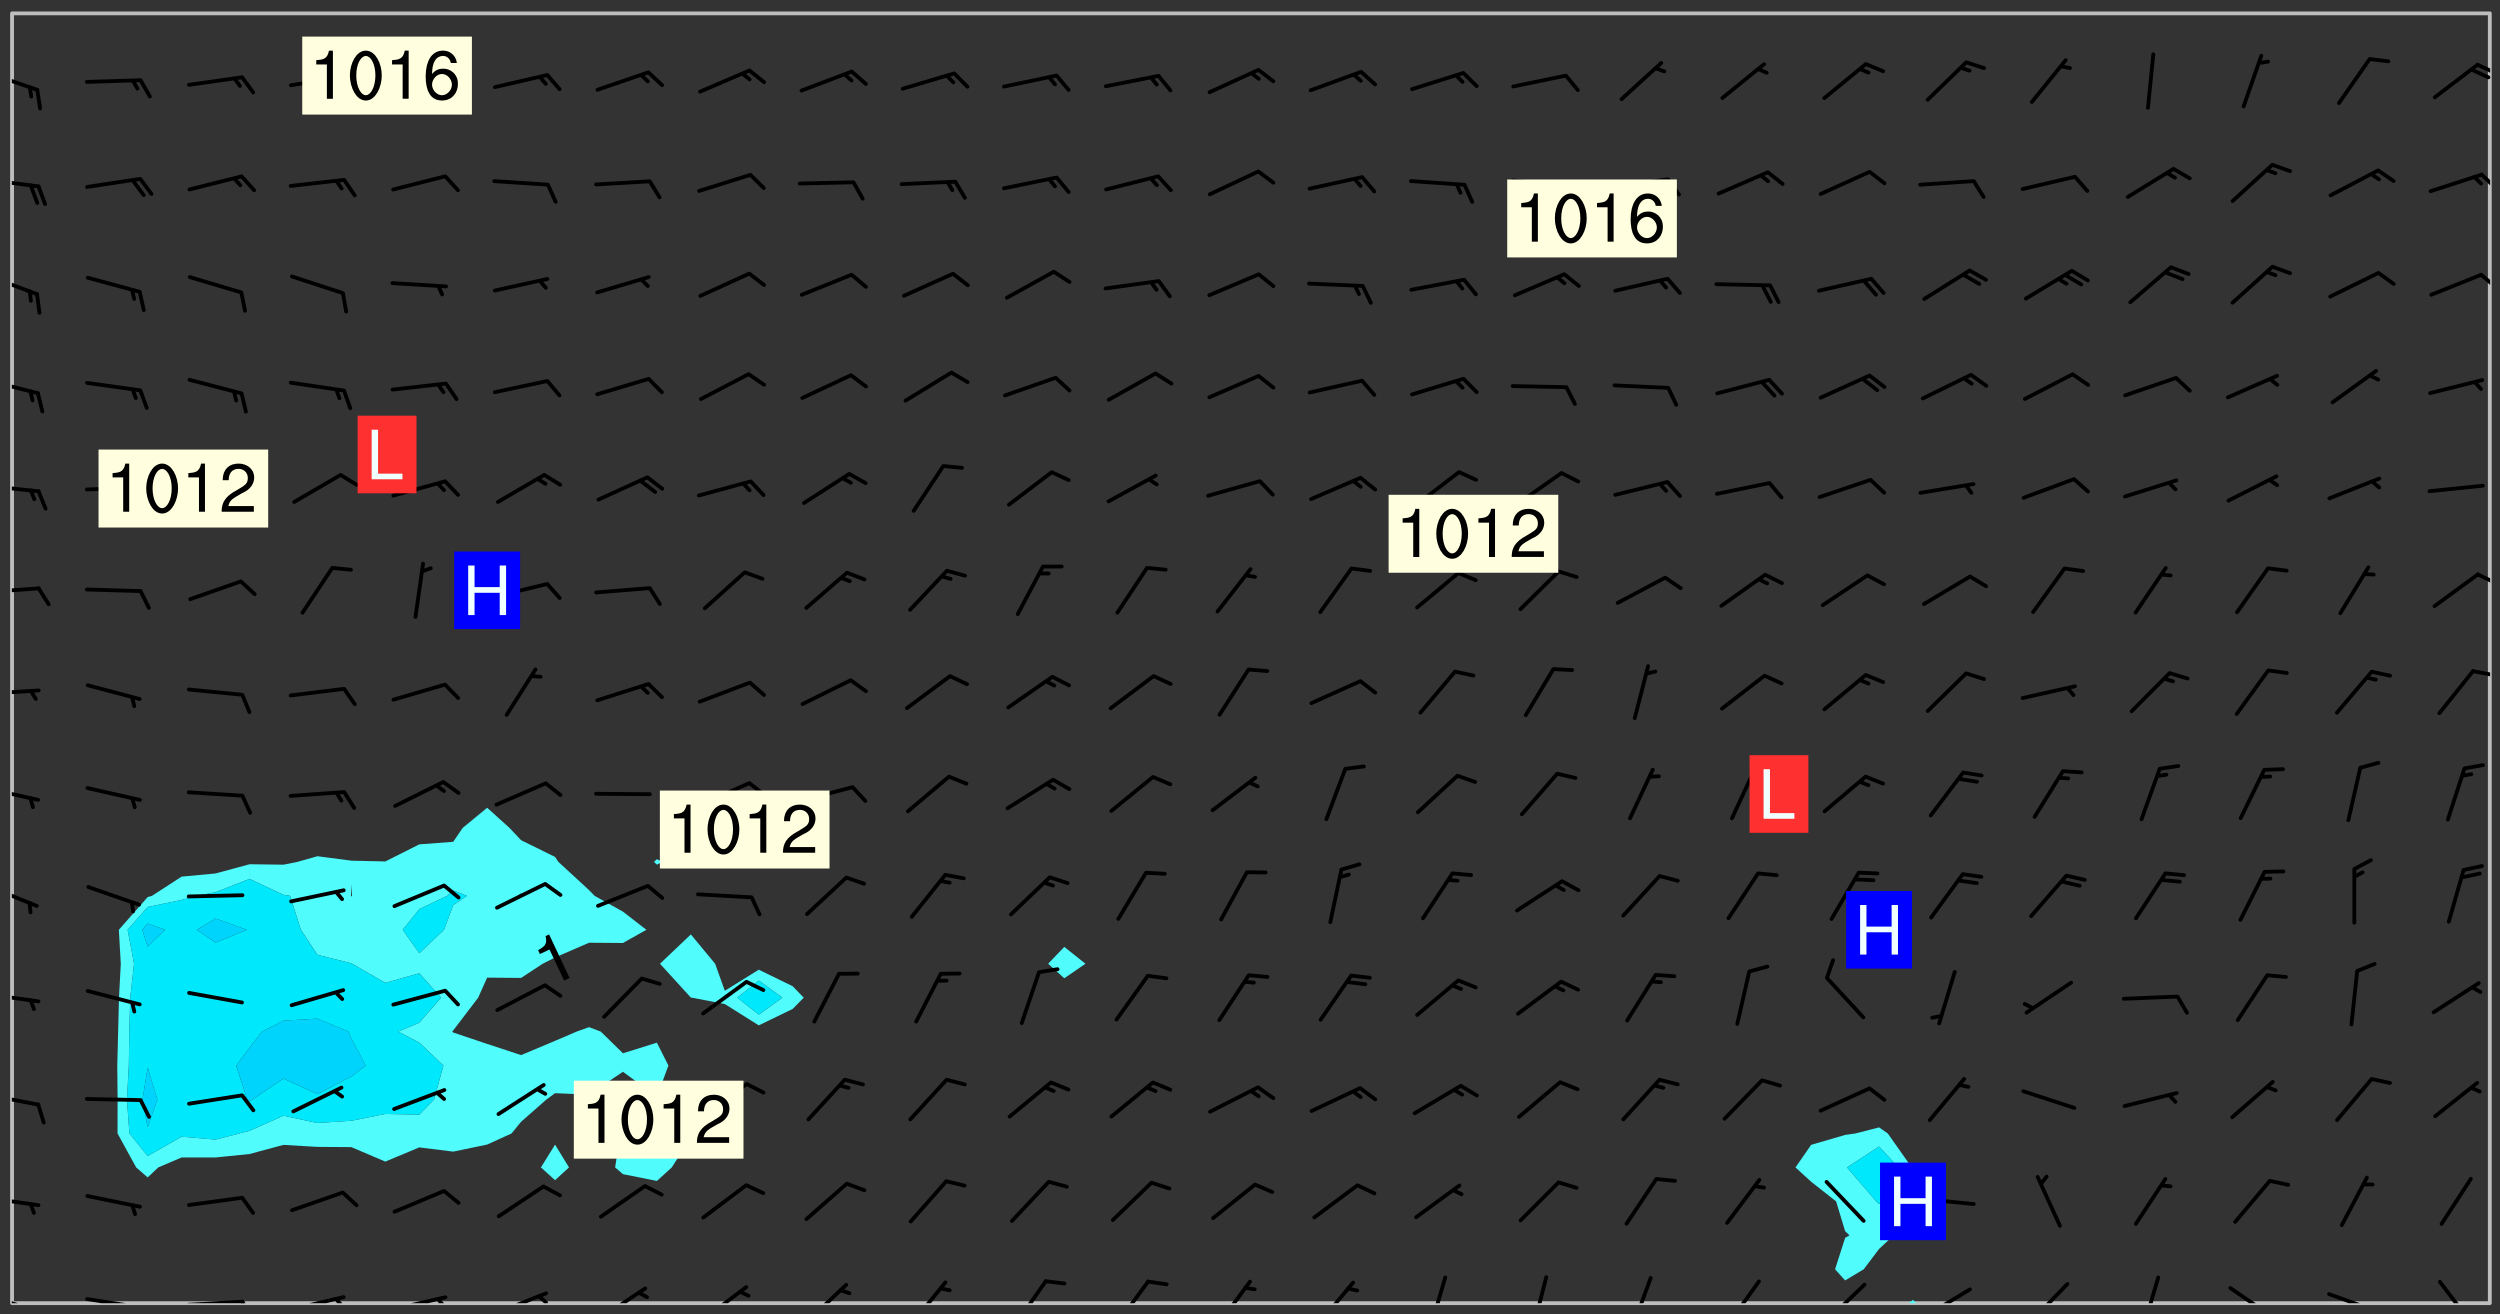 <svg xmlns="http://www.w3.org/2000/svg" role="img" xmlns:xlink="http://www.w3.org/1999/xlink" viewBox="142.45 309.95 326.84 171.84"><rect x="142.45" y="309.95" width="326.84" height="171.84" fill="#333333" stroke="none"/><defs><clipPath id="a"><path d="M144 311.672h1v168.656h-1zm0 0"/></clipPath><clipPath id="b"><path d="M144 311.672h324v168.656H144zm0 0"/></clipPath><clipPath id="c"><path d="M391 479h2v1.328h-2zm0 0"/></clipPath><clipPath id="d"><path d="M467 311.672h1v168.656h-1zm0 0"/></clipPath><clipPath id="e"><path d="M144 479h4v1.328h-4zm0 0"/></clipPath><clipPath id="f"><path d="M153 479h9v1.328h-9zm0 0"/></clipPath><clipPath id="g"><path d="M160 480h2v.328h-2zm0 0"/></clipPath><clipPath id="h"><path d="M166 479h9v1.328h-9zm0 0"/></clipPath><clipPath id="i"><path d="M173 479h3v1.328h-3zm0 0"/></clipPath><clipPath id="j"><path d="M180 479h8v1.328h-8zm0 0"/></clipPath><clipPath id="k"><path d="M186 479h2v1.328h-2zm0 0"/></clipPath><clipPath id="l"><path d="M193 479h8v1.328h-8zm0 0"/></clipPath><clipPath id="m"><path d="M199 479h2v1.328h-2zm0 0"/></clipPath><clipPath id="n"><path d="M207 478h8v2.328h-8zm0 0"/></clipPath><clipPath id="o"><path d="M212 479h3v1.328h-3zm0 0"/></clipPath><clipPath id="p"><path d="M220 478h8v2.328h-8zm0 0"/></clipPath><clipPath id="q"><path d="M234 477h7v3.328h-7zm0 0"/></clipPath><clipPath id="r"><path d="M247 477h7v3.328h-7zm0 0"/></clipPath><clipPath id="s"><path d="M261 477h6v3.328h-6zm0 0"/></clipPath><clipPath id="t"><path d="M274 477h6v3.328h-6zm0 0"/></clipPath><clipPath id="u"><path d="M288 477h5v3.328h-5zm0 0"/></clipPath><clipPath id="v"><path d="M301 477h6v3.328h-6zm0 0"/></clipPath><clipPath id="w"><path d="M314 477h6v3.328h-6zm0 0"/></clipPath><clipPath id="x"><path d="M329 476h3v4.328h-3zm0 0"/></clipPath><clipPath id="y"><path d="M342 476h3v4.328h-3zm0 0"/></clipPath><clipPath id="z"><path d="M355 476h4v4.328h-4zm0 0"/></clipPath><clipPath id="A"><path d="M368 477h5v3.328h-5zm0 0"/></clipPath><clipPath id="B"><path d="M380 477h7v3.328h-7zm0 0"/></clipPath><clipPath id="C"><path d="M393 478h8v2.328h-8zm0 0"/></clipPath><clipPath id="D"><path d="M393 480h3v.328h-3zm0 0"/></clipPath><clipPath id="E"><path d="M407 477h6v3.328h-6zm0 0"/></clipPath><clipPath id="F"><path d="M422 476h3v4.328h-3zm0 0"/></clipPath><clipPath id="G"><path d="M433 478h8v2.328h-8zm0 0"/></clipPath><clipPath id="H"><path d="M446 478h8v2.328h-8zm0 0"/></clipPath><clipPath id="I"><path d="M452 480h2v.328h-2zm0 0"/></clipPath><clipPath id="J"><path d="M461 477h5v3.328h-5zm0 0"/></clipPath><clipPath id="K"><path d="M144 466h4v2h-4zm0 0"/></clipPath><clipPath id="L"><path d="M144 452h4v3h-4zm0 0"/></clipPath><clipPath id="M"><path d="M144 439h4v3h-4zm0 0"/></clipPath><clipPath id="N"><path d="M144 425h4v4h-4zm0 0"/></clipPath><clipPath id="O"><path d="M144 412h4v3h-4zm0 0"/></clipPath><clipPath id="P"><path d="M144 399h4v2h-4zm0 0"/></clipPath><clipPath id="Q"><path d="M465 397h3v2h-3zm0 0"/></clipPath><clipPath id="R"><path d="M144 386h4v2h-4zm0 0"/></clipPath><clipPath id="S"><path d="M466 384h2v3h-2zm0 0"/></clipPath><clipPath id="T"><path d="M144 373h4v2h-4zm0 0"/></clipPath><clipPath id="U"><path d="M144 359h4v3h-4zm0 0"/></clipPath><clipPath id="V"><path d="M144 345h4v4h-4zm0 0"/></clipPath><clipPath id="W"><path d="M466 345h2v3h-2zm0 0"/></clipPath><clipPath id="X"><path d="M144 333h4v2h-4zm0 0"/></clipPath><clipPath id="Y"><path d="M466 332h2v3h-2zm0 0"/></clipPath><clipPath id="Z"><path d="M144 319h4v3h-4zm0 0"/></clipPath><clipPath id="aa"><path d="M466 318h2v2h-2zm0 0"/></clipPath><clipPath id="ab"><path d="M465 318h3v3h-3zm0 0"/></clipPath><g id="ac" clip-path="url(#clip1)"><path fill="#fff" fill-opacity="0" fill-rule="evenodd" d="M0 0h1000v1000H0zm0 0"/><path fill="#d3d3d3" fill-opacity="0" fill-rule="evenodd" d="M162.152 355.867l-.234.293.059.234.117.172.176.234.293.348.113.059.117-.172.059-.234.176-.176.465-.176h.699l.234.293.289.816.059.176.176.23.352.234.699.699.172.176.234.348.234.41.289.582.41.465.23.234.234.176.117.23.176.293.172 1.164v.234l.059.289.059.117.117.117.348.41.117.172.176.176.176.234.117.172.172.352.059.234.234.406.234-.059-.176.176-.059.93h-.582l-.234-.113-.348.113-.117.117-.059.293-.059.176-.117.172-.465.293-.059.234-.059.113v.645l.059.172v.41l.059.059v.406l.059.406.117.176.059.059.23.641-.059.293v.699l-.059.582v.234l-.059.23-.055.352v1.922l.055.117h.426l-.367.117-.023.352.891 1.168 1.742.539 1.34.359v.539l.09.809.535.715 1.52.27.891-.086.09 1.164.535.18 1.16-.18 2.055-.984 1.16-.363 1.879-.176 1.695-.18-.18.719-1.516.086-1.25.09-.805.27-1.074.809.27.719.535.898-.18.625-.266.809.266 1.078.625.898.805.18 1.25-.18-.266.723.098.504.055.293v.172l.059.293v.406l.176.117.352.117h.406l.293-.176.113-.117.059-.117.117-.23.059-.176.352-.465.23-.176.176-.059.176.059.059.176.117.988.055.469.059.172.117.234.176.059.816.059h.289l.117.234.059.406.059.352v1.105l.117.293.117.348.289.699.176.352.582.754.352.176.172.059.469.234.641.465.348.234.293.176.293.055.23.062.816.348.293.176.113.172.352.352.117.176.523.641v.289l.059.352v.348l.059.352.059.289.117.059.172.059h.176l.582.234.176.117.176.289.176.234.113.234.293.23.117.117v.41l.059.055.289.234.234.117.059.117.117.172.059.117.23.234.059.176.234.059.117.059-.117.113-.059.117v.117l-.117.293-.117.289v.582l.176.117.117.059.059.117.117.117.113.059.176.348.059.352.059.406v.176l-.059.176-.117.699v.172l.117.176.293.293h.406l.176.117.117.172.117.293v.234h-.527l-.23-.234h-.234l-.176.059-.059.699.059.348.117.176.176.41.117.23.289.469.176.055h.523l.234.059.758.641.059.293v.234l.059.059.23.348v.352l-.117.172v.293l.293.289.293.176.172.059.293.176.293.117.582.406.289.234.293.176.219.16.016.012.23.176.641.523.176.234.117.176.176.176.113.172v.641l.117.176.469.117.582.117.234.059.23.113.293.117.113.059.586.352.289.172.176.062.176.055.176.059.699.352.289.176.234.055.289.176.234.117.641.406.293.117.172.059.234.059.41.059.23.059.234.117.059.172-.41.176.469.059.059.293.113.234.176.055.234.059.176.059.406.117.641.234.117.172.059.234v.176l-.059.117-.059.406.234.234.117.059.348.117.641.23.176.117.289.117.176.176.234.465.582 1.105.176.176.348.176.176.117.352.117 1.047.523.234.059.465.113.293.059.465.176.758.582.234.234.348.465.176.176.289.234.816.699.293.176.289.289.293.176.293.289.695.641.176.176.293.234.289.234.469.289.641.582.348.234.234.293.348.348.352.465.934.992.348.406.117.176.234.059.113.117.645.176.23.113.234.059.293.176.23.117.934.699.406.406.234.176.406.176.234.117.816.348.348.234.234.117.293.289.23.117.758.352.352.172.23.059.293.117.234.059.871.176h.816l.469.23.172.059.875.699.465.117.293.059.176.059.23.059.469.059.348.059.352.059.406.059h.293l.172.059v.23l.176.176h.293l.348.059.352.059.699.117h.641l.465-.234.293-.176.172-.117.41-.172.289-.176.934-.465.469-.293.523-.293.465-.172.465-.176 1.051-.465.289-.117.41-.117.289-.117.527-.176 1.516-.699.582-.348.289-.059.293-.059.348-.117.875-.23.352-.117h.113l.234-.059.875-.234.234-.059h.812l.352-.059.816-.117.172-.059.352-.055.293-.059.23-.059.816-.176.176-.059h.348l.234-.059.465-.117.758-.172.234-.059h.348l.41-.117.289-.059 1.285-.059h.289l.41-.059.23-.059h.176l.875-.117h.406l.41-.117h.348l.352-.113.871-.059h1.75l1.047.289.41.117.289.117.352.117.289.117 1.051.172.289.059h.293l.293.059.172.059.41.059.172.059.117.059h.117l.117.059.352.059h.113l.41.066 1.922.395 1.926.395 1.52.449 1.695.719 2.145.805 1.605-.719 1.43-.805 1.16-1.078 1.25-.449 3.035-.719 1.875-.359 2.145-1.348 2.234-1.254 2.5-1.258 1.695-.449 1.785-.18 1.16-.27.625.539 1.34-.27.715-.988.984-1.344.445-.18.805-.359 1.875-.539 1.785-.449 1.25-.27 1.16-.09 1.699-.09 1.961-.27 1.25-.09h.539l.625-.09h.891l2.145-.18 2.41-.18 2.59-.09 1.695.18 1.609.09 1.43.359 1.16.719 1.875.988 1.16 1.527.266.715.629.09.355.898.535.539.535 1.527 1.074.359h.535l-.805.535.09 1.707.715 2.695.891.805.895.988.715 1.258 1.785.539 1.52-.18.355 1.344 1.609-.805.98-.539.27.27.316-.215.219-.145.801.449.449-.359h.355l.535-.27.539-.719.535-.27.625-.988 1.16.449.84.371 1.395.617 1.695-.18h1.605l1.785.09.18-1.707.535-1.344.805.27.492.848.402.406-.09.539v.359l.715.449.711-.27h1.43l.359.988.445 1.258.715 1.344 1.25.629 1.695.629.715-.18.18-.539.98-.09.449.359.086 1.258-.266.629-.535.18v.539l.715.984.266.539.984.988.801 1.078-.266.359-.09.898-.625 2.332-.355 2.066-.09 1.793-.18.719-.09.539v1.438l-.98 1.883-.359 1.707-.535.898-.805 1.168-.266.539 2.055 1.254.086.359-.355.539-.09-.18v.809l.09 1.438-.445.715-1.074.094-.266.715.535.898.805.719 1.16.809 1.34.27.445.359-.355.449-1.789-.09-1.25-.449-.715-.719-.625-.09-.176 3.59-.188 1.309h89.359V311.703h-55.27v49.082l.762.125 3.289.543 2.023 2.836v2.754l2.352.332 2.348.332h4.051l-1.379 4.16-2.023.707-2.023.703-.543.344-2.594 1.617-.188.117-2.023-2.078-.73-2.742-2.672-2.078-1.375-3.5-.066-.082-1.957-2.672 2.75-1.418v-49.082H294.422v91.414l.117.031.133.012.074.074.105.047.09.059.086.059.09.059.297.297.059.09.031.117.027.117.016.137-.031.117-.059.09-.059.086-.043.105-.047.102-.027.121v.145l.176.27.148.148.074.086.074.074.043.105.062.09.059.086.043.105.059.09.047.102.043.105.059.086.117.18.074.074.062.086.059.09.043.105.059.09.059.086.062.09.059.09.043.102.117.18.074.074.059.086.074.074.09.059.105.047h.148l.133-.016.133.016.102-.047.074-.074.047-.102-.016-.133v-.148l-.047-.105-.027-.117-.047-.102-.027-.121-.043-.102-.062-.09-.043-.102-.043-.105-.031-.117-.016-.133-.012-.137.086-.059.059-.086.121-.031.043.105.016.133v.117l.059.102.059.09.09.059.148.148.059.09.043.105-.012.102.086.059.105.047.086.059.09.059.074.074-.117.027-.105.047-.086.059-.074.074-.059.09-.062.086-.027.121-.047.102-.043.105-.031.117-.012.133-.016.133v.148l.027.117.047.105.043.102.059.09.074.074.09.059.074.074.09.059.059.09.043.105.047.102.117.031.133.016h.148l.117-.031.105.043.043.105.047.102.027.121L299.5 410l.027.117.031.121.027.117.105.043.102.047.133-.016.148.148.062.086.074.074.07.074.09.062.105.043.102.043.117.031.137.016.117-.031.074-.074.027-.117-.012-.133-.031-.121-.027-.117.043-.105h.117l.09.062.117.027h.148l.133.016h.148l.133.016.133-.016h.148l.133-.016.133-.012.137.012.117-.027.133-.016.191-.059-.059.176-.016.133-.027.121-.016.133-.059.086-.133.016-.105.047-.105.043-.117.031-.117.027-.266.031h-.148l-.133.016-.074.074.059.086.148.148.117.18.074.07.09.062.09.059.086.059.09.059.102.043.105.062.105.043.086.059.105.047.102.043.18.117.059.09-.043.102-.047.105.016.133.223.223.059.09.043.102.031.121.043.102.016.133.031.117.012.137.031.117.148.148.102.043.105.043.117.031.133.016.137.016h.117l.117-.031.09-.059.043-.105.047-.102.043-.105.031-.117.012-.133v-.148l-.012-.133-.016-.133-.031-.117-.043-.105-.047-.105-.043-.102-.043-.105-.016-.133.016-.133.027-.117.031-.117.027-.121.047-.102.09-.059.086-.062.074-.074.09-.059.223-.223.059-.086.074-.074.117-.18.059-.086v-.148l-.074-.074-.102-.047-.105-.043-.102-.043-.059-.09-.047-.105-.027-.117.09-.059.117-.031.102-.043.18-.117.148-.148.012-.133-.012-.105-.09-.059-.133.016h-.148l-.133.016-.133-.016-.121-.031-.086-.059-.074-.074-.059-.09-.062-.086-.117-.18-.059-.086.031-.121.086-.059.121-.031.059-.086v-.121l-.031-.117-.059-.09-.059-.086-.047-.105-.027-.117-.016-.133.059-.09.074-.074.09-.059.117-.18.074-.074.059-.086.148-.148.121-.031.133-.016.133.016.074.074.043.105.016.133-.031.117-.117.031-.133.012-.148.148-.043.105-.047.102-.027.121-.031.117v.148l.031.117.043.105.059.09.074.07.074.074.117.031.121.027.117-.027.133-.016h.117l.09.059.074.074.047.105.059.086.102.047.133.016.105.043.086.059-.012.105-.074.074-.18.117-.059.09-.09.059-.07.074-.074.074-.062.09-.027.117-.016.133.016.133-.016.133v.148l.016.133.027.117.031.121.074.074.09.059.086.059.09.059.117.031v.086l-.102.047-.09.059-.266.031-.117.027h-.148l-.105.043-.102.047-.059.09-.062.234-.012.133-.031.121-.016.133v.293l-.012.133.012.137.016.133.133.016.133.012.121.031.086.059.074.074.047.105.043.102.016.133v.445l-.016.133v.445l.031.266.027.117.016.133.031.117.086.211.031.266v.148l-.031.117-.027.117-.031.121-.027.117-.031.117-.031.121-.012.133-.016.133.09.059.117-.031.102.016.047.105-.031.266v.441l-.043.105-.047.105-.043.102-.043.105-.059.086-.031.121-.043.117-.031.117-.016.133.016.133.059.09.105.047.086.059.059.086-.012.137-.031.117-.043.102v.445l-.016.133v.148l-.031.117-.043.105-.027.117-.047.105-.043.102-.031.121-.027.117-.031.133-.031.117-.027.117-.043.105-.031.117-.031.121-.012.133-.016.133v.297l.027.117v.148l.047.398.027.117.059.09.121.031h.148l.133-.016.059.09v.117l-.059.09-.09.059-.102.043-.105.047-.09.059-.086.059-.137.016-.117-.031-.133-.016-.102.047-.062.086-.012.137-.016.133-.031.117-.027.117-.016.133-.031.121v.297l.016.133.031.117v.148l.012.133v.148l-.027.117-.047.102-.027.121-.031.117-.059.09-.074.074-.102.043-.105.047-.117.027-.121.031-.102-.047.059-.086.105-.047.027-.117.031-.117.027-.121.031-.117v-.148l.016-.133-.031-.117-.043-.105-.105.016-.074.074-.102.043-.09.062-.074.074-.043.102-.016.133-.031.117L304.25 426l-.031.117-.027.117-.031.121-.027.117-.031.117-.043.105-.09.059h-.09l-.117-.031-.031-.086.016-.137-.031-.117v-.148l-.012-.133v-.148l-.062-.234-.027-.121-.043-.102-.047-.105-.059-.086-.059-.09-.043-.105-.062-.086-.148-.148-.07-.074-.105-.047-.105-.043-.102-.043-.297-.297-.09-.074-.086-.059-.105-.043-.09-.062-.086-.059-.105-.043-.09-.059-.086-.062-.074-.07-.105-.047-.086-.059-.105-.043-.09-.062-.102-.043-.105-.043-.086-.059-.105-.047-.105-.043-.102-.047-.09-.059-.102-.043-.105-.043-.09-.062-.117-.027-.133-.016-.133.016H299.75l-.133.016-.117-.031-.09-.059-.074-.074-.09-.059-.102-.047h-.148l-.121-.027-.102-.043-.074-.074-.117-.18-.09-.059-.102-.043-.09-.062-.105-.043-.09-.059-.086-.059-.105-.047-.059-.086-.059-.09-.043-.105-.047-.102-.074-.074-.086-.059-.074-.074-.09-.059-.223-.223-.043-.105-.031-.266.105-.043h.145l.105.043.074.074.09.059.086.059.105.047.09.059.148.148.07.074.148.148.062.086.074.074.086.059.074.074.09.062.09.059.086.059.27.176.102.047.105.043.102.043.047-.074.059-.086.074-.074.07-.074.105.043.074.074.059.09.043.102.047.105.043.105.121.027.117-.027.074-.09.043-.105.059-.09.074-.074.105-.043.117-.027.133.012.09.059.148.148.059.09.043.105.047.102.043.105.043.102.105.047.105.043.133.016.086-.059.059-.09.074-.074.105-.043.117.027.105.047.102.043.105.043.102.047.18.117v.117l-.016.133.016.133.016.137.059.086.102.047.121.027.117.031h.148l.117-.031.059-.09.18-.117.059-.09.074-.074.059-.086.117-.18.18-.117.117.031.09.059.043.074-.016.133v.117l.09.059h.148l.133-.016.133-.012.266-.031.105-.043.117-.031.121-.027.074-.074.07-.074.062-.09-.016-.105-.047-.102-.102-.043-.105-.016-.117.027-.266.031h-.148l-.074-.074-.09-.059-.117-.031-.117-.027-.133-.016h-.148l-.133.016h-.297l-.105-.047-.148-.148-.043-.102-.059-.09.223-.223.086-.059.105-.043.117-.031.133-.016.133.016.137.016.102.043.133-.012.09-.062.102-.043.062-.09-.047-.102-.09-.059-.117-.031-.102-.043-.059-.09-.062-.09v-.117l.016-.133.105-.047.074-.07v-.121l-.09-.059-.031-.117.09-.059.074-.074.043-.105.059-.09.047-.102.016-.133v-.148l-.047-.105-.043-.102-.09-.059-.133-.016-.102-.043-.137-.016-.117-.031h-.445l-.133-.016-.133-.012-.133-.016-.117-.031h-.148l-.133-.016-.133-.012-.266-.031-.121-.043-.086-.059-.074-.074v-.148l.012-.133.105-.047.102-.043.133-.016h.152l.133-.016h.293l.121.031.102.043.09.059.234.062.121-.047.09-.059.102-.043.133-.016.105.043.102.047.133.012.121-.027h.145l.121-.031.117-.027.105-.047.074-.074.086-.059.148-.148.059-.086.047-.105.027-.117.016-.105-.102-.043-.09-.059-.117-.031-.105-.043-.09-.062-.074-.086-.074-.074-.102-.043-.105-.047-.102-.043-.059-.09-.047-.102-.086-.211-.062-.086-.059-.09-.074-.074-.086-.059h-.27l-.117.031-.09.059-.102.043-.133.016-.105-.016-.027-.117-.062-.09-.117-.031-.102-.043-.148-.148-.031-.117-.016-.105.074-.074.18-.117.117-.027.117-.031.137.016.102.043.105.043.102.047.105.043.117.031.133.016.117.027.133.016.105-.016.09-.059-.074-.074-.105-.043-.074-.074-.074-.09-.148-.148-.086-.059-.09-.059-.074-.074-.09-.059-.102-.047-.121-.027-.102-.047-.105-.043-.117-.031-.102-.043-.121-.031h-.148l-.117.031-.105.043-.086.062-.18.117-.086.059-.09.059-.105.047-.086.059-.105.043-.102.043-.105.047-.074.074-.059.09-.059.086-.047.105-.059.086-.074.074-.133-.012-.117-.031h-.117l-.074.074-.09.059-.074.074-.09.059-.086.059-.105.047-.102.043-.137.016-.102-.043-.148-.148-.105-.047h-.086l-.105.047-.102.043-.121.031-.117-.031-.074-.074v-.117l.031-.121.074-.07.059-.09.074-.074.117-.031.105-.043h.293l.133-.016.137-.016.102-.043.09-.059.102-.047.09-.059.133-.012.09.059.133.012.09-.059.086-.059.105-.043.09-.059.086-.062.09-.059.148-.148.059-.086.059-.09.105-.043.133-.016.117.027.121.031.059-.059.059-.09.031-.266.027-.117.105.012.133.016.102-.043.09-.059.059-.09.074-.074.059-.09.047-.102.012-.133-.012-.133-.047-.105-.148-.148-.059-.09-.059-.086-.043-.105v-.445l.016-.133v-.148l.012-.133-.059-.059-.09.059-.102-.043-.18-.117-.086-.059-.062-.09-.059-.09-.074-.074-.086-.059-.121.031-.102.012-.105.047-.086.059-.105.043-.148.148-.09.059-.086.059-.09.062-.105.043-.133.016v-.121l.105-.043.117-.031.074-.07.043-.105v-.148l-.027-.117-.148-.148-.133-.016h-.148l-.117.031-.105.043-.102.043-.09.062-.117.027-.074-.074.012-.133-.043-.102-.043-.105-.09-.059-.117.027-.121.031-.117.031-.102.043-.121.031-.102.043-.105.043-.09.059-.102.016v-.117l.016-.133-.059-.09-.074.043-.148.148-.059.09-.074.074-.047.105-.043.102-.074.074-.059.09-.074.074-.059.086-.074.074-.09.062-.074.07-.074.074-.102.016-.133.016-.105-.043v-.121l.148-.148.043-.102.059-.09.047-.102.043-.105.059-.09.031-.117.043-.102.031-.121.027-.117.047-.105.043-.102.043-.105.074-.07.09-.062.09-.059.102-.043h.297l.266-.031.105-.043-.074-.074-.117-.031-.105-.043-.09-.059-.102-.047-.09-.059-.102-.043-.105-.043-.09-.062-.086-.059-.105-.043-.102-.043-.121-.031-.117-.031-.102-.043L297.5 410.25l-.102-.043-.09-.059-.043-.105-.016-.133.102-.043.133-.016.137.016.133-.016.102-.043.059-.09.016-.105-.09-.059-.074-.074-.102-.043-.09-.059-.148-.148-.043-.105-.016-.133v-.293l-.059-.09-.09-.059-.074-.074-.043-.105-.031-.117-.059-.09-.074-.074-.117-.027-.074-.074-.09-.059-.09-.062-.086-.059-.074-.074-.059-.086-.047-.105-.086-.059-.148-.148-.195-.059-.133.016-.102.043-.074.074-.047.102-.043.105-.059.09-.059.086-.297.297-.09.059h-.086l-.062-.086-.043-.105.031-.117.059-.09.027-.117-.012-.133-.09-.062-.105.047-.117.027-.117.031-.27.176-.102.047-.117.027-.105.047-.09.059-.102.043-.059-.086-.047-.105.016-.133.047-.105.07-.074.074-.07.059-.09v-.148l-.043-.105h-.238l-.102.047-.031.117-.027.117-.031.121-.074.043-.133.016-.074-.047-.043-.102-.043-.105-.047-.102-.043-.105-.121.031-.102.043-.133.016-.117.031-.105.043-.09.059-.102.047-.121.027-.133.016-.102-.043-.059-.09-.047-.105-.043-.102-.043-.105v-.117l.059-.09.086-.059.18-.117.102-.047.105-.043.105-.059.102-.043.09-.062.102-.043.105-.059.102-.047.09-.059.105-.043.102-.043.09-.062.102-.043.137-.016.117.031.102.043.121.031.102.043.105.047.102.043.105.043.102.047.105.043.102.043.105.047.086.059.105.043.117.031.105.043.102.047.09.059.105.043.102.043.105.047.117.027.102.047.121.027h.148l.086-.059.016-.102.059-.09-.027-.117-.074-.074-.117-.18-.074-.074-.09-.074-.18-.117-.086-.059-.105-.043-.102-.047-.27-.176-.059-.09-.074-.074-.059-.09-.043-.102-.031-.117-.016-.137v-.562l-.012-.133-.016-.133-.031-.117-.016-.133-.012-.133-.031-.121-.223-.223-.059-.086-.016-.105.031-.117.133-.016v-91.414H172.992v1.453l-.059.234-.352 1.051-.172.523-.117.348-.176.41-.117.172-.234.293-.23.059h-.352l-.117.059-.23.406v.293l.117.176.23.23.117.234.641.758.293.465.176.234.23.352.234.348.641.816.176.465.172.41.117.695.176.469.117 1.398.059.465v.875l.117 1.047v4.781l-.059.465-.352 1.281-.176.523-.113.41-.352.93L172.934 336l-.234.582-.117.176-.172.348-.176.406-.352.816-.059.293-.113.293-.117.289-.059.176-.117.875-.059.406-.059.117-.059.176-.059.172-.23.527-.117.172v.234l-.117.234-.059.172-.176.586v.289l-.059.176v.293l-.059.113-.059.527v.172l-.055.234v2.621l-.176.816-.117.176-.176.234-.117.172-.113.234-.586.934-.23.289-.293.465-.176.234-.289.352-.352.699-.113.23-.176.41-.176.23-.406.527-.816.699-.293.172-.289.234-.176.117-.176.176-.523.406-.527.176-.172.176-.234.055-.641.176h-.758m12.211 31.023l-1.074.449.359.895 1.25-.715.445-.539-.98-.09"/><path fill="#d3d3d3" fill-opacity="0" fill-rule="evenodd" d="M201.508 416.598h-.895l.449.629.98.359.805-.09.445-.988-.176.09-.715-.355-.895.355m154.621 59.07l-.059-.523v-.293l.113-.293.059-.23.469-.469h.113l.117-.113.117-.059h.176l.234-.059h.348l.234.059.117.059.23.172.059.176.117.582v.293l-.117.176-.172.289-.176.176-.527.523-.23.234-.117.059h-.176l-.117-.059-.406-.293-.176-.117-.117-.059-.059-.113-.055-.117m6.641-10.957l-.059-.172v-1.109l.059-.172.176-.059.172-.059h.176l.234-.059.117.059.059.699-.059.172-.117.176-.117.059-.234.523-.113.059h-.234l-.059-.117m9.613-14.391l-.117-.176v-.699l.293-.875.117-.172.176-.352.113-.23.117-.293.352-.758.117-.23.172-.234h.176l.117-.059h.641l.117.059.234.234.172.113.352.293.117.117.113.176v.113l.117.059.117.117v.699l-.059.176v.23l-.059.176-.348 1.051-.117.23-.117.234-.117.059-.23.234-.641.289h-.875l-.41-.117-.641-.465"/><path fill="none" stroke="#bebebe" stroke-linecap="round" stroke-linejoin="round" stroke-miterlimit="10" stroke-width=".5" d="M467.957 311.695H144.027v168.625h323.93v-168.625"/><g clip-path="url(#a)"><path fill="#fff" fill-opacity="0" fill-rule="evenodd" d="M144 475.891v4.438h.004H144V311.672h.004H144v164.219"/></g><g clip-path="url(#b)"><path fill="#fff" fill-opacity="0" fill-rule="evenodd" d="M144.004 480.328V311.672h62.133v103.879l-3.203 2.641-1.234 1.812-4.438.336-4.441 2.234-4.438-.102-4.438-.582-2.602.738-1.836.367-4.441-.055-4.438 1.203-4.438.414-3.875 2.512-.562.16-3.766 4.277.254 4.438-.234 4.438-.113 4.438-.113 4.441.043 4.438-.008 4.438 2.43 4.438 1.508 1.312 1.398-1.312 3.039-1.297 4.438.004 4.438-.453 4.441-1.195 4.438.262 4.438.031 4.438 1.891 4.441-1.855 4.438.551 4.438-.922 3.191-1.453 1.246-1.527 3.312-2.91 1.129-.828v6.723l-1.848 2.98 1.848 1.668 1.824-1.668-1.824-2.98v-6.723l4.438.188 4.438-2.988 4.438 3.258 1.508-4.066-1.508-2.996-4.438 1.387-2.895-2.832-1.543-.586-1.625.586-2.812 1.207-4.441 1.863-4.438-1.461-4.438-1.492-.121-.117.121-.152 3.266-4.285 1.172-2.621 4.438.039 2.824-1.855 1.617-.816 4.438-1.93 4.438.035 3.062-1.727-3.062-2.371-3.703-2.066-.734-.754-4.008-3.688-.43-.648-4.441-2.184-1.516-1.605-2.922-2.641v-103.879h22.191v110.602l-.383.355.383.363.703-.363-.703-.355V311.672h4.438v120.441l-4.035 3.832 4.035 4.426v17.016l-1.586.75-2.852 1.066-3.902-1.066-.535-.281-.344.281-.68 4.438 1.023.883 4.438.887 1.945-1.77 2.492-3.902 3.328-.535-3.328-.75v-17.016l.129.012 4.312.832 4.438 2.789 4.438-2.152 1.438-1.469-1.438-1.492-4.438-2.168-4.438 2.758-1.266-3.535-3.176-3.832v-120.441h48.824v122.066l-2.109 2.207 2.109 1.898 2.77-1.898-2.77-2.207v-122.066h106.52v145.668l-3.105.797-1.332.191-4.438 1.293-2.051 2.953 2.051 1.875 3.262 2.566 1.176 3.891.574.547-.574.336-1.312 4.102 1.312 1.457 2.434-1.457 2.004-2.656 1.906-1.781 2.395-4.438-.031-4.441-3.125-4.438-1.145-.797V311.672h79.887v168.656h-75.012l-.438-.43-.574.43H144.004"/></g><path fill="#50fcfc" fill-rule="evenodd" d="M157.824 453.699l-.043-4.438.113-4.441.113-4.438.234-4.438-.254-4.438 3.766-4.277.562-.16 3.875-2.512 4.438-.414 4.438-1.203v1.914l-4.438 1.742-2.504.473-1.934.535-4.438.922-2.621 2.98.844 4.438-.496 4.438-.125 4.438-.062 4.441-.246 4.438.32 4.438 2.387 2.949 4.438-2.527 4.438.375 3.094-.797 1.344-.344 4.441-1.977 4.438.949 4.438-.293 4.438-.887 4.441.086 1.93-1.973 1.227-4.438-3.156-3.004-2.758-1.438 2.758-1.16 2.852-3.277-2.852-3.191-4.441 1.258-4.34-2.504-.098-.051-4.438-1.117-2.164-3.27-1.41-4.438-.863-.133-4.441-2.082v-1.914l4.441.055 1.836-.367 2.602-.738 4.438.582v3.09l-.043 1.508.043.098.09-.098-.09-1.508v-3.09l4.438.102 4.441-2.234 4.438-.336v6.359l-.793.707-3.645 1.738-2.168 2.699 2.168 3.074 3.23-3.074 1.207-3.227 1.805-1.211-1.805-.707v-6.359l1.234-1.812 3.203-2.641 2.922 2.641 1.516 1.605v6.93l-.508.344.508.137.281-.137-.281-.344v-6.93l4.441 2.184.43.648 4.008 3.688.734.754 3.703 2.066 3.062 2.371-3.062 1.727-4.438-.035-4.438 1.93-1.617.816-2.824 1.855-4.438-.039-1.172 2.621-3.266 4.285-.121.152.121.117 4.438 1.492 4.438 1.461 4.441-1.863 2.812-1.207 1.625-.586 1.543.586 2.895 2.832 4.438-1.387 1.508 2.996-1.508 4.066-4.438-3.258-4.438 2.988-4.438-.188-1.129.828-3.312 2.91-1.246 1.527-3.191 1.453-4.438.922-4.438-.551-4.441 1.855-4.438-1.891-4.438-.031-4.438-.262-4.441 1.195-4.438.453-4.438-.004-3.039 1.297-1.398 1.312-1.508-1.312-2.43-4.438.008-4.438"/><path fill="#00e8fc" fill-rule="evenodd" d="M159.367 458.137l-.32-4.438.246-4.438.062-4.441.125-4.438.496-4.438-.844-4.438 2.621-2.98v2.16l-.719.82.719 2.195v15.84l-.676 4.156.676 3.625 1.27-3.625-1.27-4.156v-15.84l2.293-2.195-2.293-.82v-2.16l4.438-.922 1.934-.535 2.504-.473v3.438l-2.461 1.473 2.461 1.676 4.098-1.676-4.098-1.473v-3.438l4.438-1.742 4.441 2.082.863.133 1.41 4.438 2.164 3.27v8.344l-4.438.262-2.809 1.438-1.633 2.105-1.738 2.336 1.441 4.438.297.215.379-.215 4.062-2.742 4.438 2.027 4.438-2.301 1.891-1.422-1.891-3.551-.367-.891-4.07-1.699v-8.344l4.438 1.117.098.051 4.34 2.504 4.441-1.258 2.852 3.191-2.852 3.277-2.758 1.16 2.758 1.438 3.156 3.004-1.227 4.438-1.93 1.973-4.441-.086-4.438.887-4.438.293-4.438-.949-4.441 1.977-1.344.344-3.094.797-4.438-.375-4.438 2.527-2.387-2.949"/><path fill="#00d4fc" fill-rule="evenodd" d="M161.754 433.703l-.719-2.195.719-.82 2.293.82-2.293 2.195m0 23.621l-.676-3.625.676-4.156 1.27 4.156-1.27 3.625m8.875-24.141l-2.461-1.676 2.461-1.473 4.098 1.473-4.098 1.676m4.141 20.516l-1.441-4.438 1.738-2.336 1.633-2.105 2.809-1.438 4.438-.262 4.07 1.699.367.891 1.891 3.551-1.891 1.422-4.438 2.301-4.438-2.027-4.062 2.742-.379.215-.297-.215"/><path fill="#fff" fill-opacity="0" fill-rule="evenodd" d="M188.383 425.562l-.043 1.508.043.098.09-.098-.09-1.508"/><path fill="#00e8fc" fill-rule="evenodd" d="M197.262 434.582l-2.168-3.074 2.168-2.699 3.645-1.738.793-.707 1.805.707-1.805 1.211-1.207 3.227-3.23 3.074m13.312-7.375l-.508-.137.508-.344.281.344-.281.137"/><path fill="#50fcfc" fill-rule="evenodd" d="M215.016 464.242l-1.848-1.668 1.848-2.98 1.824 2.98-1.824 1.668m8.875-.785l-1.023-.883.68-4.438.344-.281.535.281 3.902 1.066 2.852-1.066 1.586-.75 3.328.75-3.328.535-2.492 3.902-1.945 1.77-4.438-.887m4.438-40.465l-.383-.363.383-.355.703.355-.703.363m4.438 17.379l-4.035-4.426 4.035-3.832 3.176 3.832 1.266 3.535 4.438-2.758v1.418l-2.805 2.242 2.805 2.219 3.09-2.219-3.09-2.242v-1.418l4.438 2.168 1.438 1.492-1.438 1.469-4.438 2.152-4.438-2.789-4.312-.832-.129-.012"/><path fill="#00e8fc" fill-rule="evenodd" d="M241.645 442.602l-2.805-2.219 2.805-2.242 3.09 2.242-3.09 2.219"/><path fill="#50fcfc" fill-rule="evenodd" d="M281.59 437.844l-2.109-1.898 2.109-2.207 2.77 2.207-2.77 1.898m97.645 26.605l-2.051-1.875 2.051-2.953 4.438-1.293 1.332-.191 3.105-.797v2.5l-4.191 2.734 3.828 4.441.363.355.297-.355 2.23-4.441-2.527-2.734v-2.5l1.145.797 3.125 4.438.031 4.441-2.395 4.438-1.906 1.781-2.004 2.656-2.434 1.457-1.312-1.457 1.312-4.102.574-.336-.574-.547-1.176-3.891-3.262-2.566"/><path fill="#00e8fc" fill-rule="evenodd" d="M387.746 467.016l-3.828-4.441 4.191-2.734 2.527 2.734-2.23 4.441-.297.355-.363-.355"/><g clip-path="url(#c)"><path fill="#50fcfc" fill-rule="evenodd" d="M391.973 480.328l.574-.43.438.43h-1.012"/></g><g clip-path="url(#d)"><path fill="#fff" fill-opacity="0" fill-rule="evenodd" d="M467.996 480.328H468V311.672h-.004H468v168.656h-.004"/></g><path fill="#fff" fill-opacity="0" fill-rule="evenodd" d="M214.066 441.18l5.289-2.484-4.238-9.016-5.285 2.484 4.234 9.016"/><path fill-rule="evenodd" d="M213.777 432.336l.461-.219 2.676 5.699-.711.332-1.91-4.062-1.258.59-.234-.5.48-.297.203-.156.172-.18.121-.215.07-.266v-.324l-.07-.402"/><g clip-path="url(#e)"><path fill="none" stroke="#000" stroke-linecap="round" stroke-linejoin="round" stroke-miterlimit="10" stroke-width=".5" d="M147.348 481.395l-6.695-2.133"/></g><g clip-path="url(#f)"><path fill="none" stroke="#000" stroke-linecap="round" stroke-linejoin="round" stroke-miterlimit="10" stroke-width=".5" d="M160.785 480.871l-6.941-1.086"/></g><g clip-path="url(#g)"><path fill="none" stroke="#000" stroke-linecap="round" stroke-linejoin="round" stroke-miterlimit="10" stroke-width=".5" d="M160.785 480.871l.805 2.316"/></g><g clip-path="url(#h)"><path fill="none" stroke="#000" stroke-linecap="round" stroke-linejoin="round" stroke-miterlimit="10" stroke-width=".5" d="M174.137 480.129l-7.016.398"/></g><g clip-path="url(#i)"><path fill="none" stroke="#000" stroke-linecap="round" stroke-linejoin="round" stroke-miterlimit="10" stroke-width=".5" d="M174.137 480.129l1.273 2.098"/></g><g clip-path="url(#j)"><path fill="none" stroke="#000" stroke-linecap="round" stroke-linejoin="round" stroke-miterlimit="10" stroke-width=".5" d="M187.367 479.531l-6.844 1.598"/></g><g clip-path="url(#k)"><path fill="none" stroke="#000" stroke-linecap="round" stroke-linejoin="round" stroke-miterlimit="10" stroke-width=".5" d="M186.371 479.762l.809.926"/></g><g clip-path="url(#l)"><path fill="none" stroke="#000" stroke-linecap="round" stroke-linejoin="round" stroke-miterlimit="10" stroke-width=".5" d="M200.688 479.551l-6.852 1.559"/></g><g clip-path="url(#m)"><path fill="none" stroke="#000" stroke-linecap="round" stroke-linejoin="round" stroke-miterlimit="10" stroke-width=".5" d="M199.688 479.777l.805.926"/></g><g clip-path="url(#n)"><path fill="none" stroke="#000" stroke-linecap="round" stroke-linejoin="round" stroke-miterlimit="10" stroke-width=".5" d="M213.84 479.035l-6.531 2.59"/></g><g clip-path="url(#o)"><path fill="none" stroke="#000" stroke-linecap="round" stroke-linejoin="round" stroke-miterlimit="10" stroke-width=".5" d="M212.891 479.41l.934.797"/></g><g clip-path="url(#p)"><path fill="none" stroke="#000" stroke-linecap="round" stroke-linejoin="round" stroke-miterlimit="10" stroke-width=".5" d="M226.816 478.383l-5.852 3.891"/></g><path fill="none" stroke="#000" stroke-linecap="round" stroke-linejoin="round" stroke-miterlimit="10" stroke-width=".5" d="M225.965 478.949l1.078.586"/><g clip-path="url(#q)"><path fill="none" stroke="#000" stroke-linecap="round" stroke-linejoin="round" stroke-miterlimit="10" stroke-width=".5" d="M240.016 478.219l-5.617 4.219"/></g><path fill="none" stroke="#000" stroke-linecap="round" stroke-linejoin="round" stroke-miterlimit="10" stroke-width=".5" d="M239.195 478.832l1.113.52"/><g clip-path="url(#r)"><path fill="none" stroke="#000" stroke-linecap="round" stroke-linejoin="round" stroke-miterlimit="10" stroke-width=".5" d="M253.082 477.922l-5.121 4.812"/></g><path fill="none" stroke="#000" stroke-linecap="round" stroke-linejoin="round" stroke-miterlimit="10" stroke-width=".5" d="M252.336 478.625l1.16.395"/><g clip-path="url(#s)"><path fill="none" stroke="#000" stroke-linecap="round" stroke-linejoin="round" stroke-miterlimit="10" stroke-width=".5" d="M266.051 477.602l-4.43 5.453"/></g><path fill="none" stroke="#000" stroke-linecap="round" stroke-linejoin="round" stroke-miterlimit="10" stroke-width=".5" d="M265.406 478.395l1.203.238"/><g clip-path="url(#t)"><path fill="none" stroke="#000" stroke-linecap="round" stroke-linejoin="round" stroke-miterlimit="10" stroke-width=".5" d="M279.168 477.453l-4.035 5.754"/></g><path fill="none" stroke="#000" stroke-linecap="round" stroke-linejoin="round" stroke-miterlimit="10" stroke-width=".5" d="M279.168 477.453l2.434.297"/><g clip-path="url(#u)"><path fill="none" stroke="#000" stroke-linecap="round" stroke-linejoin="round" stroke-miterlimit="10" stroke-width=".5" d="M292.551 477.5l-4.168 5.656"/></g><path fill="none" stroke="#000" stroke-linecap="round" stroke-linejoin="round" stroke-miterlimit="10" stroke-width=".5" d="M292.551 477.5l2.426.355"/><g clip-path="url(#v)"><path fill="none" stroke="#000" stroke-linecap="round" stroke-linejoin="round" stroke-miterlimit="10" stroke-width=".5" d="M305.871 477.504l-4.18 5.648"/></g><path fill="none" stroke="#000" stroke-linecap="round" stroke-linejoin="round" stroke-miterlimit="10" stroke-width=".5" d="M305.262 478.324l1.215.184"/><g clip-path="url(#w)"><path fill="none" stroke="#000" stroke-linecap="round" stroke-linejoin="round" stroke-miterlimit="10" stroke-width=".5" d="M319.348 477.629l-4.504 5.398"/></g><path fill="none" stroke="#000" stroke-linecap="round" stroke-linejoin="round" stroke-miterlimit="10" stroke-width=".5" d="M318.691 478.414l1.199.254"/><g clip-path="url(#x)"><path fill="none" stroke="#000" stroke-linecap="round" stroke-linejoin="round" stroke-miterlimit="10" stroke-width=".5" d="M331.398 476.957l-1.977 6.742"/></g><g clip-path="url(#y)"><path fill="none" stroke="#000" stroke-linecap="round" stroke-linejoin="round" stroke-miterlimit="10" stroke-width=".5" d="M344.602 476.926l-1.75 6.805"/></g><g clip-path="url(#z)"><path fill="none" stroke="#000" stroke-linecap="round" stroke-linejoin="round" stroke-miterlimit="10" stroke-width=".5" d="M358.25 477.031l-2.418 6.598"/></g><g clip-path="url(#A)"><path fill="none" stroke="#000" stroke-linecap="round" stroke-linejoin="round" stroke-miterlimit="10" stroke-width=".5" d="M372.41 477.477l-4.109 5.703"/></g><g clip-path="url(#B)"><path fill="none" stroke="#000" stroke-linecap="round" stroke-linejoin="round" stroke-miterlimit="10" stroke-width=".5" d="M381.137 482.762l5.07-4.863"/></g><g clip-path="url(#C)"><path fill="none" stroke="#000" stroke-linecap="round" stroke-linejoin="round" stroke-miterlimit="10" stroke-width=".5" d="M393.977 482.141l6.02-3.625"/></g><g clip-path="url(#D)"><path fill="none" stroke="#000" stroke-linecap="round" stroke-linejoin="round" stroke-miterlimit="10" stroke-width=".5" d="M394.852 481.613l-1.051-.633"/></g><g clip-path="url(#E)"><path fill="none" stroke="#000" stroke-linecap="round" stroke-linejoin="round" stroke-miterlimit="10" stroke-width=".5" d="M407.859 482.855l4.883-5.051"/></g><g clip-path="url(#F)"><path fill="none" stroke="#000" stroke-linecap="round" stroke-linejoin="round" stroke-miterlimit="10" stroke-width=".5" d="M422.621 483.699l1.992-6.738"/></g><g clip-path="url(#G)"><path fill="none" stroke="#000" stroke-linecap="round" stroke-linejoin="round" stroke-miterlimit="10" stroke-width=".5" d="M439.828 482.32l-5.793-3.98"/></g><g clip-path="url(#H)"><path fill="none" stroke="#000" stroke-linecap="round" stroke-linejoin="round" stroke-miterlimit="10" stroke-width=".5" d="M453.551 481.52l-6.609-2.383"/></g><g clip-path="url(#I)"><path fill="none" stroke="#000" stroke-linecap="round" stroke-linejoin="round" stroke-miterlimit="10" stroke-width=".5" d="M452.59 481.172l.176 1.215"/></g><g clip-path="url(#J)"><path fill="none" stroke="#000" stroke-linecap="round" stroke-linejoin="round" stroke-miterlimit="10" stroke-width=".5" d="M465.691 483.125l-4.258-5.59"/></g><g clip-path="url(#K)"><path fill="none" stroke="#000" stroke-linecap="round" stroke-linejoin="round" stroke-miterlimit="10" stroke-width=".5" d="M147.477 467.512l-6.953-.996"/></g><path fill="none" stroke="#000" stroke-linecap="round" stroke-linejoin="round" stroke-miterlimit="10" stroke-width=".5" d="M146.465 467.367l.418 1.156m13.875-.809l-6.887-1.402m5.887 1.199l.348 1.176m14.008-2.148l-6.965.949m6.965-.949l1.434 1.992m11.715-2.672l-6.633 2.309m6.633-2.309l1.801 1.664m11.438-1.867l-6.48 2.715m6.48-2.715l1.902 1.555M213.5 465.066l-5.848 3.895M213.5 465.066l2.16 1.16m11.117-1.215l-5.773 4.004m5.773-4.004l2.18 1.121m11.055-1.23l-5.613 4.223m5.613-4.223l2.223 1.035m10.926-1.242l-5.281 4.637m5.281-4.637l2.297.867m10.707-1.18l-4.656 5.262m4.656-5.262l2.387.574m11.008-.504l-4.816 5.121m4.816-5.121l2.367.648m11.066-.527l-5.055 4.879m5.055-4.879l2.336.758m11.195-.516l-5.484 4.395m5.484-4.395l2.254.973m11.137-.875l-5.637 4.199m5.637-4.199l2.219 1.051m11.113-1.027l-5.668 4.152m4.844-3.547l1.102.531m12.688-1.547L341.242 469.5m4.969-4.973l2.348.719m10.43-1.156l-3.895 5.848m3.895-5.848l2.445.242m11.031-.129l-4.219 5.621m3.605-4.801l1.211.188m8.188-.742l4.844 5.09m7.395-2.891l6.996.691m-5.977-.59l-.465-1.137m14.801-1.816l2.914 6.395m-2.492-5.465l.75-.973m15.531.305l-3.859 5.871m3.297-5.016l1.223.113m12.992-.715l-4.535 5.363m4.535-5.363l2.398.52m10.289-.945l-3.281 6.215m2.805-5.312l1.227-.004m12.84-.738l-3.828 5.895"/><g clip-path="url(#L)"><path fill="none" stroke="#000" stroke-linecap="round" stroke-linejoin="round" stroke-miterlimit="10" stroke-width=".5" d="M147.449 454.367l-6.898-1.336"/></g><path fill="none" stroke="#000" stroke-linecap="round" stroke-linejoin="round" stroke-miterlimit="10" stroke-width=".5" d="M147.449 454.367l.719 2.344m12.66-2.938l-7.027-.152m7.027.152l1.105 2.191m12.168-2.812l-6.941 1.094m6.941-1.094l1.473 1.961m11.52-2.973l-6.297 3.113m5.383-2.66l.996.719m13.371-.855l-6.574 2.484m5.617-2.125l.922.812m13.02-1.828l-5.914 3.797m5.055-3.246l1.07.602M226.812 451.75l-5.844 3.898m5.844-3.898l2.16 1.164m11.105-1.238l-5.746 4.047m5.746-4.047l2.188 1.109m10.629-1.676l-4.75 5.18m4.75-5.18l2.375.617m-3.066.137l1.188.309m12.82-1.062l-4.75 5.18m4.75-5.18l2.375.617m11.273-.266l-5.418 4.473m5.418-4.473l2.27.938m-3.059-.285l1.137.469m12.977-1.113l-5.434 4.457m5.434-4.457l2.262.945m-3.055-.297l1.133.473m13.391-.484l-6.266 3.184m6.266-3.184l2.008 1.41M306 452.57l1.008.703m13.266-1.07l-6.355 2.992m6.355-2.992l1.965 1.469m-2.887-1.035l.98.738m13.098-1.473l-6.039 3.594m6.039-3.594l2.098 1.27m-2.977-.746l1.051.633m12.812-1.625l-5.375 4.527m5.375-4.527l2.277.918m10.719-1.246l-4.738 5.188m4.738-5.188l2.379.609m-3.066.145l1.188.305m12.902-.98l-4.91 5.027m4.91-5.027l2.355.691m11.699.367l-6.395 2.914m6.395-2.914l1.949 1.496m10.422-2.734l-4.504 5.391m3.848-4.609l1.203.254m7.176.566l6.68 2.188m13.383-1.945l-6.816 1.703m5.824-1.457l.824.91m12.727-2.613l-5.301 4.617m4.527-3.945l1.148.438m12.551-1.488l-4.523 5.375m4.523-5.375l2.402.516m11.406-.012l-5.508 4.363m4.707-3.727l1.121.492"/><g clip-path="url(#M)"><path fill="none" stroke="#000" stroke-linecap="round" stroke-linejoin="round" stroke-miterlimit="10" stroke-width=".5" d="M147.48 440.867l-6.961-.969"/></g><path fill="none" stroke="#000" stroke-linecap="round" stroke-linejoin="round" stroke-miterlimit="10" stroke-width=".5" d="M146.469 440.727l.418 1.152m13.828-.617l-6.801-1.758m5.812 1.504l.285 1.191m14.074-1.191l-6.914-1.25m20.145-.363l-6.742 1.977m5.762-1.688l.855.879m13.461-1.09l-6.785 1.82m6.785-1.82l1.676 1.793m11.363-2.508l-6.23 3.25m6.23-3.25l2.023 1.387m10.641-2.266l-4.93 5.008m4.93-5.008l2.352.699m11.336-.266l-5.676 4.141m5.676-4.141l2.207 1.074m9.887-2.125l-3.23 6.242m3.23-6.242l2.453-.023m10.855.02l-3.219 6.25m3.219-6.25l2.453-.031m-2.922.941l1.227-.016m12.078-1.098l-2.258 6.656m2.258-6.656l2.422-.395m11.805.863l-4.086 5.719m4.086-5.719l2.434.324m10.766-.402l-3.855 5.875m3.855-5.875l2.445.227m-3.004.629l1.219.113m12.727-.922l-3.996 5.781m3.996-5.781l2.438.285m-3.02.555l2.438.285m12.156-.492l-5.387 4.516m5.387-4.516l2.273.922m-3.059-.262l1.137.457m13.09-.953l-5.645 4.188m5.645-4.188l2.219 1.055m-3.039-.445l1.109.527m12.066-2.02l-3.723 5.957m3.723-5.957l2.449.172m-2.988.691l1.223.086m11.555-1.395l-1.57 6.848m1.57-6.848l2.371-.641m7.777 1.48l4.766 5.164m-4.766-5.164l.809-2.316m13.871 8.262l2.035-6.727m-1.738 5.75l-1.203.234m12.324-.66l5.828-3.922m-4.98 3.352l-1.082-.578m19.977-.953l-7.023.285m7.023-.285l1.238 2.117m10.496-4.91L435 443.32m3.863-5.871l2.441.227m9.316-.785l-.75 6.988m.75-6.988l2.277-.914m13.613 2.5l-5.902 3.816m5.043-3.262l1.074.598"/><g clip-path="url(#N)"><path fill="none" stroke="#000" stroke-linecap="round" stroke-linejoin="round" stroke-miterlimit="10" stroke-width=".5" d="M147.258 428.387L140.742 425.75"/></g><path fill="none" stroke="#000" stroke-linecap="round" stroke-linejoin="round" stroke-miterlimit="10" stroke-width=".5" d="M146.309 428.004l.129 1.219m14.195-1l-6.637-2.309m5.672 1.973l.188 1.211m14.289-2.109l-7.027.16m20.266-.805l-6.875 1.449m5.875-1.238l.785.941m13.34-1.773l-6.492 2.691m6.492-2.691l1.891 1.562m11.328-1.77l-6.305 3.105m6.305-3.105l1.992 1.438m11.434-1.191l-6.523 2.617m6.523-2.617l1.875 1.578m11.688-.074l-7.016-.395m7.016.395l1.027 2.227m11.352-4.816l-5.148 4.785m5.148-4.785l2.32.805m10.613-1.156l-4.383 5.488m4.383-5.488l2.414.449m-3.051.348l1.207.227m13.09-.707L274.613 429.5m5.074-4.859l2.332.766m-3.07-.059l1.168.383m12.156-1.676l-3.617 6.027m3.617-6.027l2.453.129m10.738-.199l-3.367 6.168m3.367-6.168l2.453.027m9.902-.383l-1.449 6.879m1.449-6.879l2.359-.68m-2.57 1.684l1.18-.344m13.551-.16l-3.855 5.879m3.855-5.879l2.441.227m-3.004.629l1.223.113m13.672.059l-5.891 3.828m5.891-3.828l2.148 1.188m-3.004-.633l1.07.594m12.531-1.824l-4.754 5.176m4.754-5.176l2.375.617m10.496-.961L368.422 430m3.867-5.863l2.445.23m10.715-.328l-3.555 6.059m3.555-6.059l2.453.102m-2.969.777l2.449.105m11.676-.793l-4.145 5.676m4.145-5.676l2.43.352m-3.031.477l2.43.348m11.723-.984l-4.617 5.297m4.617-5.297l2.391.555m-3.062.215l2.391.555m11.219-1.613l-3.859 5.871m3.859-5.871l2.441.227m-3.004.629l2.441.227m11.086-1.285l-3.16 6.277m3.16-6.277l2.453-.055m-2.914.969l1.227-.027m10.969-1.262v7.027m0-7.027l2.168-1.152m-2.168 2.176L451.328 424m13.199-.309l-1.93 6.754m1.93-6.754l2.398-.516m-2.68 1.496l2.398-.512"/><g clip-path="url(#O)"><path fill="none" stroke="#000" stroke-linecap="round" stroke-linejoin="round" stroke-miterlimit="10" stroke-width=".5" d="M147.43 414.52l-6.859-1.531"/></g><path fill="none" stroke="#000" stroke-linecap="round" stroke-linejoin="round" stroke-miterlimit="10" stroke-width=".5" d="M146.43 414.297l.328 1.18m13.984-.949l-6.855-1.551m5.859 1.328l.32 1.184m14.07-1.516l-7.012-.441m7.012.441l1.016 2.234m12.297-2.703l-7.008.5m7.008-.5l1.305 2.078m-2.324-2.008l.652 1.043m13.324-2.43l-6.293 3.129m6.293-3.129l1.996 1.43m-2.91-.973l.996.715m13.312-1l-6.449 2.789m6.449-2.789l1.918 1.527m11.684-.105l-7.023-.055m20.039-1.398l-6.422 2.852m6.422-2.852l1.93 1.512m11.57-.977l-6.797 1.777m6.797-1.777l1.664 1.805m10.941-3.18l-5.375 4.527m5.375-4.527l2.277.918m11.328-.516l-5.957 3.727m5.957-3.727l2.125 1.223m-2.992-.684l1.062.613m12.863-1.512l-5.445 4.441m5.445-4.441l2.262.953m11.129-.855l-5.598 4.25m4.785-3.633l1.113.516m11.453-2.297l-2.473 6.578m2.473-6.578l2.434-.312m12.227 1.219l-5.164 4.766m5.164-4.766l2.316.812m10.727-1.078l-4.617 5.297m4.617-5.297l2.391.555m10.105-1.086l-2.98 6.359m2.547-5.434l1.227-.062m12.516-.871l-2.965 6.371m2.965-6.371l2.449-.129m12.066 1.047l-5.367 4.535m5.367-4.535l2.277.914m-3.059-.254l1.141.457m12.391-1.652l-4.238 5.609m4.238-5.609l2.422.387m-3.039.43l2.422.387m11.242-1.383l-3.703 5.969m3.703-5.969l2.449.16m-2.988.707l1.227.082m11.965-1.27l-2.379 6.609m2.379-6.609l2.43-.352m-2.773 1.312l1.215-.176m12.797-.637l-3.082 6.312m3.082-6.312l2.453-.086m-2.902 1.004l1.227-.043m11.773-1.145l-1.555 6.852m1.555-6.852l2.367-.645m11.254.727l-2.168 6.688m2.168-6.688l2.418-.426m-2.734 1.398l1.211-.215"/><g clip-path="url(#P)"><path fill="none" stroke="#000" stroke-linecap="round" stroke-linejoin="round" stroke-miterlimit="10" stroke-width=".5" d="M147.508 400.215l-7.016.449"/></g><path fill="none" stroke="#000" stroke-linecap="round" stroke-linejoin="round" stroke-miterlimit="10" stroke-width=".5" d="M146.484 400.277l.645 1.047m13.582.012l-6.793-1.797m5.805 1.535l.281 1.195m14.121-1.488l-6.992-.688m6.992.688l.938 2.27m12.371-3.043l-6.977.863m6.977-.863l1.406 2.008m11.793-2.562l-6.746 1.969m6.746-1.969l1.715 1.758m10.109-3.738l-3.766 5.934m3.219-5.07l1.223.094m14.105.945l-6.695 2.125m6.695-2.125l1.754 1.719m-2.727-1.41l.875.859m13.348-1.352l-6.566 2.496m6.566-2.496l1.848 1.617m11.336-1.926l-6.301 3.109m6.301-3.109l1.992 1.434m10.992-1.973l-5.641 4.188m5.641-4.188l2.219 1.055m11.164-.965l-5.773 4.008m5.773-4.008l2.18 1.125m-3.02-.539l1.09.559m12.988-1.246l-5.621 4.215m5.621-4.215l2.219 1.039m10.18-1.891l-3.789 5.918m3.789-5.918l2.445.199m12.18 1.316l-6.41 2.883m6.41-2.883l1.938 1.504m10.438-2.746l-4.531 5.371m4.531-5.371l2.398.516m10.461-.844l-3.617 6.027m3.617-6.027l2.449.125m9.934-.516l-1.75 6.805m1.492-5.812l1.195-.289m14.281.551l-5.559 4.301m5.559-4.301l2.234 1.008m11.004-1.105l-5.406 4.492m5.406-4.492l2.27.934m-3.059-.277l1.137.465m12.773-1.332l-5.02 4.918m5.02-4.918l2.34.742m11.895.945l-6.855 1.543m5.855-1.32l.801.934m12.562-2.879l-4.953 4.984m4.953-4.984l2.348.711m-3.07.016l1.176.352m12.445-1.43l-4.121 5.691m4.121-5.691l2.43.336m11.102-.168l-4.551 5.355m4.551-5.355l2.395.523m-3.059.254l1.199.262m12.699-1.105l-4.391 5.488"/><g clip-path="url(#Q)"><path fill="none" stroke="#000" stroke-linecap="round" stroke-linejoin="round" stroke-miterlimit="10" stroke-width=".5" d="M465.758 397.695l2.41.453"/></g><g clip-path="url(#R)"><path fill="none" stroke="#000" stroke-linecap="round" stroke-linejoin="round" stroke-miterlimit="10" stroke-width=".5" d="M147.504 386.871l-7.008.504"/></g><path fill="none" stroke="#000" stroke-linecap="round" stroke-linejoin="round" stroke-miterlimit="10" stroke-width=".5" d="M147.504 386.871l1.305 2.078m12.02-1.723l-7.023-.207m7.023.207l1.086 2.199m12.031-3.465l-6.633 2.324m6.633-2.324L175.75 387.625m10.141-3.43L182 390.051m3.891-5.855l2.441.242m9.426-.793l-.992 6.957m.848-5.945l1.152-.418m15.223 2.059l-6.828 1.652m6.828-1.652l1.633 1.832m11.773-1.289l-7.008.566m7.008-.566l1.32 2.07m11.102-4.137l-5.223 4.699m5.223-4.699l2.309.84m11.051-.793l-5.309 4.605m5.309-4.605l2.289.883m-3.062-.211l1.145.441m12.699-1.367l-4.82 5.113m4.82-5.113l2.363.645m-3.066.098l1.184.324m12.07-1.613l-3.289 6.207m3.289-6.207l2.453-.004m-2.934.906h1.227m12.863-.727l-3.879 5.855m3.879-5.855l2.441.234m11.094-.078l-4.32 5.543m3.691-4.734l1.211.211m12.617-1.105l-4.09 5.715m4.09-5.715l2.434.324m11.535.281l-5.395 4.504m5.395-4.504l2.273.926m10.844-1.141l-5 4.934m5-4.934l2.344.734m11.574.082l-6.207 3.301m6.207-3.301l2.031 1.371m11.043-1.754l-5.727 4.066m5.727-4.066l2.195 1.098m-3.027-.508l1.098.551m13.109-1.055l-5.848 3.895m5.848-3.895l2.16 1.164m11.25-1.016l-6.035 3.602m6.035-3.602l2.098 1.27m10.254-2.32l-4.109 5.699m4.109-5.699l2.434.332m10.797-.395l-3.938 5.824m3.363-4.977l1.219.129m12.727-.938l-4.051 5.746m4.051-5.746l2.434.309m10.688-.434l-3.664 5.996m3.133-5.125l1.223.074m13.629-.02l-5.672 4.145"/><g clip-path="url(#S)"><path fill="none" stroke="#000" stroke-linecap="round" stroke-linejoin="round" stroke-miterlimit="10" stroke-width=".5" d="M466.398 385.051l2.207 1.066"/></g><g clip-path="url(#T)"><path fill="none" stroke="#000" stroke-linecap="round" stroke-linejoin="round" stroke-miterlimit="10" stroke-width=".5" d="M147.492 374.184l-6.984-.75"/></g><path fill="none" stroke="#000" stroke-linecap="round" stroke-linejoin="round" stroke-miterlimit="10" stroke-width=".5" d="M147.492 374.184l.918 2.273m-1.934-2.383l.457 1.137m13.891-1.543l-7.02.277m7.02-.277l1.238 2.121m-2.258-2.078l.617 1.059m13.555-2.027l-6.695 2.133m6.695-2.133l1.758 1.715m11.246-2.418l-6.07 3.539m6.07-3.539l2.086 1.289m11.578-.457l-6.77 1.875m6.77-1.875l1.691 1.777m-2.676-1.504l.844.887m13.105-1.996l-6.066 3.543m6.066-3.543l2.086 1.293m-2.969-.777l1.043.648m13.32-.848l-6.398 2.914m6.398-2.914l1.945 1.496m-2.879-1.07l1.949 1.492m12.492-1.383l-6.781 1.844m6.781-1.844l1.68 1.789m-2.668-1.52l.84.895m13.027-2.141l-5.914 3.797m5.914-3.797l2.141 1.199m-3-.648l1.07.602m12.086-2.184l-3.875 5.859m3.875-5.859l2.441.23m11.734.574l-5.598 4.25m5.598-4.25l2.227 1.031m11.371-.594l-6.164 3.375m5.27-2.883l1.023.672m13.488-.43l-6.766 1.906m6.766-1.906l1.695 1.77m11.465-2.207l-6.457 2.777m6.457-2.777l1.914 1.535m-2.855-1.129l.957.766m12.859-1.922l-5.574 4.281m5.574-4.281l2.23 1.016m11.172-.895l-5.75 4.039m5.75-4.039l2.188 1.113m11.664.066l-6.824 1.676m6.824-1.676l1.637 1.832m-2.629-1.586l.816.914m13.52-1.027l-6.883 1.414m6.883-1.414l1.566 1.887M387 372.684l-6.656 2.25m6.656-2.25l1.785 1.684m11.668-1.129l-6.934 1.141m5.926-.977l.742.977m13.406-1.793l-6.586 2.445m6.586-2.445l1.836 1.629m11.539-1.461l-6.703 2.109m5.727-1.801l.875.859m13.199-1.703l-6.27 3.176m5.355-2.711l1.004.703m13.355-.875l-6.531 2.594m5.582-2.215l.934.793m13.559-.234l-6.988.719"/><g clip-path="url(#U)"><path fill="none" stroke="#000" stroke-linecap="round" stroke-linejoin="round" stroke-miterlimit="10" stroke-width=".5" d="M147.406 361.359l-6.812-1.73"/></g><path fill="none" stroke="#000" stroke-linecap="round" stroke-linejoin="round" stroke-miterlimit="10" stroke-width=".5" d="M147.406 361.359l.582 2.383m-1.574-2.637l.293 1.191m14.086-1.316l-6.957-.973m6.957.973l.844 2.305m-1.855-2.445l.422 1.152m13.828-.613l-6.801-1.77m6.801 1.77l.566 2.387m-1.559-2.645l.285 1.191m14.098-1.305l-6.953-1.027m6.953 1.027l.82 2.312m-1.832-2.461l.41 1.152m13.93-1.91l-6.98.785m6.98-.785l1.387 2.023m-2.402-1.91l.695 1.012m13.582-1.461l-6.875 1.457m6.875-1.457l1.578 1.879m11.668-2.16L220.523 361.5m6.734-2.016l1.723 1.746m11.34-2.363l-6.23 3.254m6.23-3.254l2.023 1.387m11.359-1.25l-6.363 2.98m6.363-2.98l1.961 1.473m11.168-1.816l-5.992 3.668m5.992-3.668l2.113 1.246m11.523-.57l-6.637 2.312m6.637-2.312l1.801 1.668m11.258-2.23l-6.125 3.441m6.125-3.441l2.066 1.324m11.41-1l-6.445 2.793m6.445-2.793l1.918 1.527m11.602-.906l-6.855 1.547m6.855-1.547l1.602 1.863m11.648-2.113l-6.723 2.047m6.723-2.047l1.73 1.738m-2.711-1.441l.867.871m13.578-.07l-7.023-.145m7.023.145l1.109 2.188m12.203-2.098l-7.02-.324m7.02.324l1.051 2.215m12.156-3.266l-6.801 1.773m6.801-1.773l1.66 1.805m-2.652-1.547l1.664 1.805m12.441-2.625l-6.398 2.902m6.398-2.902l1.945 1.496m-2.875-1.074l1.941 1.496m12.258-2.012l-6.309 3.09m6.309-3.09l1.988 1.441m-2.906-.992l.996.719m13.203-1.238l-6.242 3.23m6.242-3.23l2.02 1.391m11.5-.914l-6.648 2.277m6.648-2.277l1.789 1.676m11.418-1.949l-6.434 2.82m5.5-2.41l.961.762m12.918-1.82l-5.695 4.117m4.867-3.516l1.102.539m13.602.066l-6.816 1.703m5.824-1.453l.824.91"/><g clip-path="url(#V)"><path fill="none" stroke="#000" stroke-linecap="round" stroke-linejoin="round" stroke-miterlimit="10" stroke-width=".5" d="M147.289 348.41l-6.578-2.465"/></g><path fill="none" stroke="#000" stroke-linecap="round" stroke-linejoin="round" stroke-miterlimit="10" stroke-width=".5" d="M147.289 348.41l.32 2.434m-1.277-2.793l.16 1.219m14.215-1.172l-6.785-1.84m6.785 1.84l.543 2.391m-1.531-2.66l.273 1.199M174 348.18l-6.738-2.004M174 348.18l.484 2.402m12.801-2.312l-6.68-2.18m6.68 2.18l.422 2.414m13.059-3.289l-7.012-.43m5.992.367l.508 1.113m13.754-2.023l-6.863 1.512m5.863-1.293l.797.934m13.453-1.398l-6.734 2.004m5.754-1.711l.863.871m13.262-1.621l-6.395 2.918m6.395-2.918l1.945 1.492m11.434-1.344l-6.52 2.625m6.52-2.625l1.875 1.578m11.383-1.707l-6.41 2.879m6.41-2.879l1.941 1.504m11.242-1.766l-6.145 3.406m6.145-3.406l2.059 1.336m11.664-.117l-6.961.965m6.961-.965l1.438 1.988m-2.449-1.848l.719.996m13.363-2.023l-6.473 2.738m6.473-2.738l1.906 1.547m11.684-.027l-7.02-.301m7.02.301l1.059 2.215m-2.078-2.258l.527 1.105m13.75-1.871l-6.902 1.316m6.902-1.316l1.535 1.91m-2.539-1.719l.766.957m13.332-1.867l-6.465 2.754m6.465-2.754l1.91 1.539m-2.852-1.141l.957.773m13.492-.578l-6.848 1.566m6.848-1.566l1.605 1.855m-2.602-1.629l.805.93m13.594-.297l-7.023-.152m7.023.152l1.105 2.191m-2.125-2.215l1.105 2.191m13.145-3.023l-6.852 1.559m6.852-1.559l1.605 1.855m-2.602-1.629l1.602 1.855m12.258-3.168l-5.949 3.734m5.949-3.734l2.129 1.223m-2.992-.68l2.125 1.223m12.086-1.719l-6.012 3.637m6.012-3.637l2.105 1.258m-2.98-.73l2.105 1.258m-2.98-.727l1.055.629m13.668-2.16l-5.328 4.582m5.328-4.582l2.285.891m-3.062-.223l2.289.891m11.75-1.621l-5.223 4.707m5.223-4.707l2.305.84m-3.066-.152l1.152.418m13.469-.301l-6.309 3.098m6.309-3.098l1.988 1.438m11.434-1.191l-6.523 2.609"/><g clip-path="url(#W)"><path fill="none" stroke="#000" stroke-linecap="round" stroke-linejoin="round" stroke-miterlimit="10" stroke-width=".5" d="M466.824 345.875l1.875 1.582"/></g><g clip-path="url(#X)"><path fill="none" stroke="#000" stroke-linecap="round" stroke-linejoin="round" stroke-miterlimit="10" stroke-width=".5" d="M147.484 334.324l-6.969-.922"/></g><path fill="none" stroke="#000" stroke-linecap="round" stroke-linejoin="round" stroke-miterlimit="10" stroke-width=".5" d="M147.484 334.324l.855 2.297m-1.871-2.43l.859 2.297m13.461-3.152l-6.949 1.055m6.949-1.055l1.465 1.969m-2.477-1.816l1.465 1.973m12.797-2.453l-6.816 1.711m6.816-1.711l1.645 1.82m-2.637-1.57l.82.91m13.57-.703l-6.984.793m6.984-.793l1.387 2.023m-2.402-1.906l.691 1.012M200.664 333l-6.809 1.727M200.664 333l1.652 1.816m11.766-.723l-7.012-.461m7.012.461l1.008 2.238m12.309-2.676l-7.016.41m7.016-.41l1.277 2.098m11.883-2.941l-6.707 2.102m6.707-2.102l1.746 1.723m11.727-.75l-7.023.156m7.023-.156l1.203 2.141m12.109-2.223l-7.02.32m7.02-.32l1.25 2.113m-2.27-2.066l.625 1.055m13.645-1.645l-6.887 1.406m6.887-1.406l1.562 1.891m-2.566-1.688l.781.945m13.5-1.305l-6.812 1.719m6.812-1.719l1.648 1.816m-2.637-1.566l.82.906m13.258-1.793l-6.359 2.992m6.359-2.992l1.965 1.469m11.602-.73l-6.863 1.512m6.863-1.512l1.59 1.871m-2.59-1.648l.797.934m13.594-.156l-7.012-.484m7.012.484l1 2.238m-2.023-2.309l.5 1.121m13.832-.977l-7-.633m7 .633l.949 2.262m-1.969-2.352l.477 1.129m13.84-1.824l-6.965.938m6.965-.938l1.43 1.996m11.629-2.922l-6.453 2.789m6.453-2.789L375.5 334m-2.855-1.125l.957.766m13.27-1.227l-6.398 2.898m6.398-2.898l1.945 1.496m11.676-.281l-7.012.469m7.012-.469l1.293 2.086m11.938-2.652l-6.844 1.602m6.844-1.602l1.613 1.848m11.273-2.887l-5.988 3.68m5.988-3.68l2.117 1.242m-2.988-.707l1.059.621m12.73-1.684l-5.191 4.734m5.191-4.734l2.312.824m-3.066-.137l1.152.414m13.434-.367l-6.227 3.262m6.227-3.262l2.023 1.387m-2.93-.91l1.012.691m13.438-.617l-6.684 2.164"/><g clip-path="url(#Y)"><path fill="none" stroke="#000" stroke-linecap="round" stroke-linejoin="round" stroke-miterlimit="10" stroke-width=".5" d="M466.902 332.781l1.766 1.703"/></g><path fill="none" stroke="#000" stroke-linecap="round" stroke-linejoin="round" stroke-miterlimit="10" stroke-width=".5" d="M465.93 333.094l.883.855"/><g clip-path="url(#Z)"><path fill="none" stroke="#000" stroke-linecap="round" stroke-linejoin="round" stroke-miterlimit="10" stroke-width=".5" d="M147.32 321.699l-6.641-2.305"/></g><path fill="none" stroke="#000" stroke-linecap="round" stroke-linejoin="round" stroke-miterlimit="10" stroke-width=".5" d="M147.32 321.699l.375 2.426m-1.344-2.758l.191 1.211m14.285-2.141l-7.023.223m7.023-.223l1.219 2.129m-2.242-2.098l.609 1.062m13.695-1.477l-6.957.988m6.957-.988l1.445 1.98m-2.457-1.836l.723.988m13.594-1.191l-6.938 1.102m6.938-1.102l1.477 1.961m-2.484-1.801l.738.98m13.625-.797l-7.016.414m7.016-.414l1.277 2.094m-2.301-2.031l.641 1.047M214 319.758l-6.848 1.582M214 319.758l1.609 1.848m-2.605-1.617l.805.926m13.406-1.508l-6.648 2.281m6.648-2.281l1.793 1.676m-2.762-1.344l.898.84m13.289-1.418l-6.457 2.773m6.457-2.773l1.914 1.535m-2.852-1.133l.953.77m13.355-1.027l-6.57 2.488m6.57-2.488l1.848 1.617m-2.801-1.258l.922.809m13.43-.93l-6.734 2.008m6.734-2.008l1.723 1.746m-2.703-1.453l.863.875m13.504-.883l-6.879 1.441m6.879-1.441l1.57 1.883m-2.57-1.676l.785.945m13.539-1.113l-6.895 1.363m6.895-1.363l1.551 1.898m-2.555-1.703l.773.953m13.293-1.93l-6.391 2.922m6.391-2.922l1.949 1.492m-2.879-1.066l.973.746m13.375-.914l-6.598 2.41m6.598-2.41l1.828 1.641m-2.785-1.289l.91.816m13.414-1.023l-6.699 2.117m6.699-2.117l1.75 1.719m-2.727-1.41l.875.859m13.508-.82l-6.883 1.422m6.883-1.422l1.566 1.891m10.902-3.547l-5.191 4.734m4.438-4.043l1.156.41m13.047-.945l-5.457 4.426m4.66-3.785l1.133.48m12.965-1.137l-5.43 4.457m5.43-4.457l2.266.941m-3.055-.293l1.133.473m12.777-1.34l-5.043 4.895m5.043-4.895l2.336.75m-3.07-.039l1.168.375m12.57-1.371l-4.422 5.461m3.777-4.664l1.207.23m10.895-1.793l-.703 6.992m14.824-6.812l-2.316 6.633m1.98-5.668l1.211-.188m13.293-.34l-4.023 5.762m4.023-5.762l2.438.297m11.66.453l-5.59 4.258"/><g clip-path="url(#aa)"><path fill="none" stroke="#000" stroke-linecap="round" stroke-linejoin="round" stroke-miterlimit="10" stroke-width=".5" d="M466.355 318.418l2.23 1.027"/></g><g clip-path="url(#ab)"><path fill="none" stroke="#000" stroke-linecap="round" stroke-linejoin="round" stroke-miterlimit="10" stroke-width=".5" d="M465.543 319.039l2.23 1.023"/></g><path fill="#00f" fill-rule="evenodd" d="M388.238 472.086h8.617V461.941h-8.617v10.145"/><path fill="azure" fill-rule="evenodd" d="M390.07 463.773h.836v2.824h3.285v-2.824h.832v6.48h-.832v-2.918h-3.285v2.918h-.836v-6.48"/><path fill="#00f" fill-rule="evenodd" d="M383.801 436.578h8.617v-10.145h-8.617v10.145"/><path fill="azure" fill-rule="evenodd" d="M385.633 428.266h.832v2.824h3.289v-2.824h.832v6.48h-.832v-2.914h-3.289v2.914h-.832v-6.48"/><path fill="#ff3030" fill-rule="evenodd" d="M371.18 418.828h7.691v-10.148h-7.691v10.148"/><path fill="azure" fill-rule="evenodd" d="M373.012 410.512h.836v5.742h3.191v.738h-4.027v-6.48"/><path fill="#00f" fill-rule="evenodd" d="M201.828 392.195h8.617v-10.145h-8.617v10.145"/><path fill="azure" fill-rule="evenodd" d="M203.66 383.883h.832v2.824h3.289v-2.824h.832v6.48h-.832v-2.914h-3.289v2.914h-.832v-6.48"/><path fill="#ff3030" fill-rule="evenodd" d="M189.207 374.441h7.691v-10.145h-7.691v10.145"/><path fill="azure" fill-rule="evenodd" d="M191.039 366.129h.836v5.742h3.191v.738h-4.027v-6.48"/><path fill="#ffffe0" fill-rule="evenodd" d="M323.992 384.828h22.18v-10.191h-22.18v10.191"/><path fill-rule="evenodd" d="M327.488 376.473H328v6.293h-.789v-4.488h-1.387v-.559l.559-.062.254-.055.227-.09.207-.141.172-.211.141-.293.105-.395m4.816 0l.227.016.219.059.211.09.195.117.184.152.172.176.301.418.246.492.18.547.109.582.039.59-.039.594-.109.582-.18.555-.246.504-.301.426-.172.18-.184.152-.195.125-.211.094-.219.055-.227.02-.23-.02-.219-.055-.207-.094-.199-.125-.184-.152-.172-.18-.301-.426-.242-.504-.18-.555-.113-.582-.035-.594h.832l.027.562.082.508.125.441.164.375.191.301.211.219.223.141.227.043.227-.043.223-.141.211-.219.188-.301.164-.375.125-.441.082-.508.031-.562-.031-.562-.082-.5-.125-.434-.164-.367-.188-.293-.211-.215-.223-.129-.227-.047-.227.047-.223.129-.211.215-.191.293-.164.367-.125.434-.082.5-.027.562h-.832l.035-.59.113-.582.18-.547.242-.492.301-.418.172-.176.184-.152.199-.117.207-.09.219-.059.23-.016m5.09 0h.508v6.293h-.785v-4.488h-1.387v-.559l.559-.062.25-.055.23-.09.203-.141.176-.211.141-.293.105-.395m2.824 2.172h.785l.02-.316.062-.285.098-.25.141-.219.18-.172.223-.129.266-.082.309-.027.238.023.223.062.207.102.176.137.148.176.113.203.074.238.023.262-.02.27-.066.227-.109.191-.156.172-.203.16-.246.168-.633.387-.539.312-.438.316-.344.328-.266.332-.191.352-.125.371-.066.395-.023.418h4.215v-.742h-3.332l.082-.281.113-.238.148-.203.188-.18.23-.172.277-.176.719-.414.414-.207.348-.23.277-.25.223-.27.164-.277.109-.281.062-.285.023-.281-.043-.383-.121-.352-.188-.305-.254-.266-.301-.211-.344-.16-.383-.098-.406-.031-.434.031-.398.098-.355.168-.305.234-.25.305-.184.371-.117.449-.039.516"/><path fill="#ffffe0" fill-rule="evenodd" d="M228.719 423.496h22.18v-10.191h-22.18v10.191"/><path fill-rule="evenodd" d="M232.219 415.137h.508v6.297h-.789v-4.492h-1.387v-.555l.559-.066.254-.051.23-.09.203-.145.172-.207.141-.297.109-.395m4.812 0l.23.02.219.055.207.09.195.121.184.148.172.176.301.422.246.492.18.547.109.578.039.59-.039.594-.109.586-.18.555-.246.5-.301.43-.172.18-.184.152-.195.125-.207.09-.219.059-.23.02-.23-.02-.219-.059-.207-.09-.195-.125-.188-.152-.168-.18-.305-.43-.242-.5-.18-.555-.113-.586-.035-.594h.832l.027.566.082.504.129.441.16.375.191.301.211.223.223.137.227.047.227-.047.223-.137.211-.223.191-.301.16-.375.125-.441.082-.504.031-.566-.031-.559-.082-.5-.125-.438-.16-.363-.191-.293-.211-.215-.223-.133-.227-.043-.227.043-.223.133-.211.215-.191.293-.16.363-.129.438-.082.5-.027.559h-.832l.035-.59.113-.578.18-.547.242-.492.305-.422.168-.176.188-.148.195-.121.207-.09.219-.055.23-.02m5.09 0h.512v6.297h-.789v-4.492h-1.387v-.555l.559-.066.254-.051.227-.09.203-.145.176-.207.141-.297.105-.395m2.824 2.176h.785l.023-.316.059-.285.098-.254.141-.215.18-.176.223-.129.266-.078.309-.027.238.02.223.062.207.102.18.141.148.172.113.207.07.234.023.266-.02.27-.066.223-.109.191-.156.172-.199.164-.25.164-.633.391-.539.312-.438.316-.344.324-.266.336-.191.352-.125.371-.066.391-.023.422h4.215v-.742h-3.332l.082-.285.113-.234.148-.203.188-.18.23-.172.277-.176.719-.418.414-.203.348-.23.281-.254.219-.266.164-.277.109-.285.062-.285.023-.281-.043-.383-.121-.348-.188-.309-.25-.262-.305-.215-.344-.156-.383-.098-.406-.035-.434.031-.398.102-.355.164-.305.234-.246.305-.188.375-.117.445-.039.52"/><path fill="#ffffe0" fill-rule="evenodd" d="M217.469 461.426h22.18v-10.191h-22.18v10.191"/><path fill-rule="evenodd" d="M220.969 453.066h.508v6.297h-.785v-4.492h-1.387v-.555l.559-.062.25-.055.23-.09.203-.141.176-.211.141-.293.105-.398m4.812 0l.23.02.219.055.207.09.199.121.184.152.172.176.301.418.242.492.18.547.113.578.039.594-.039.594-.113.582-.18.555-.242.504-.301.426-.172.18-.184.152-.199.125-.207.09-.219.059-.23.02-.227-.02-.219-.059-.211-.09-.195-.125-.184-.152-.172-.18-.301-.426-.242-.504-.18-.555-.113-.582-.039-.594h.836l.027.562.082.504.125.445.164.375.191.301.207.219.223.137.227.047.227-.047.223-.137.211-.219.191-.301.164-.375.125-.445.082-.504.027-.562-.027-.562-.082-.5-.125-.434-.164-.367-.191-.293-.211-.215-.223-.129-.227-.047-.227.047-.223.129-.207.215-.191.293-.164.367-.125.434-.082.5-.027.562h-.836l.039-.594.113-.578.18-.547.242-.492.301-.418.172-.176.184-.152.195-.121.211-.09.219-.055.227-.02m5.094 0h.508v6.297h-.785v-4.492h-1.391v-.555l.562-.062.25-.055.23-.09.203-.141.176-.211.141-.293.105-.398m2.824 2.176h.785l.02-.316.059-.285.102-.254.141-.215.18-.172.223-.129.266-.082.309-.027.238.023.223.062.203.102.18.137.148.172.113.207.074.234.023.266-.023.27-.062.223-.113.195-.152.168-.203.164-.246.164-.633.391-.539.312-.438.316-.348.324-.262.336-.191.352-.125.371-.07.391-.02.422h4.211v-.742h-3.332l.086-.285.113-.234.148-.203.188-.18.23-.172.277-.176.719-.414.414-.207.344-.23.281-.25.219-.27.164-.277.113-.285.062-.285.02-.281-.039-.383-.121-.348-.191-.309-.25-.262-.301-.211-.348-.16-.379-.098-.406-.035-.434.035-.398.098-.355.168-.305.234-.25.301-.184.375-.117.445-.039.52"/><path fill="#ffffe0" fill-rule="evenodd" d="M155.332 378.918h22.18v-10.195h-22.18v10.195"/><path fill-rule="evenodd" d="M158.832 370.559h.508v6.293h-.785v-4.488h-1.387v-.559l.559-.062.25-.055.23-.09.203-.141.176-.211.141-.293.105-.395m4.812 0l.23.016.219.059.207.09.199.121.184.148.172.176.301.418.242.496.18.543.113.582.039.59-.039.594-.113.582-.18.555-.242.504-.301.426-.172.18-.184.152-.199.125-.207.094-.219.055-.23.02-.227-.02-.219-.055-.211-.094-.195-.125-.184-.152-.172-.18-.301-.426-.242-.504-.18-.555-.113-.582-.039-.594h.832l.031.562.082.508.125.441.164.375.188.301.211.223.223.137.227.047.227-.047.223-.137.211-.223.191-.301.164-.375.125-.441.082-.508.027-.562-.027-.562-.082-.5-.125-.434-.164-.367-.191-.293-.211-.215-.223-.129-.227-.047-.227.047-.223.129-.211.215-.188.293-.164.367-.125.434-.082.5-.031.562h-.832l.039-.59.113-.582.18-.543.242-.496.301-.418.172-.176.184-.148.195-.121.211-.09.219-.059.227-.016m5.094 0h.508v6.293h-.785v-4.488h-1.391v-.559l.562-.062.25-.055.23-.09.203-.141.172-.211.145-.293.105-.395m2.824 2.172h.785l.02-.312.059-.289.102-.25.137-.219.184-.172.223-.129.266-.082.309-.027.238.023.223.062.203.102.18.137.148.176.113.203.07.238.027.262-.023.27-.066.227-.109.191-.152.172-.203.16-.246.168-.633.387-.539.312-.438.32-.348.324-.262.336-.191.348-.125.371-.07.395-.02.418h4.211v-.742h-3.332l.082-.281.117-.238.145-.199.188-.184.234-.168.277-.176.715-.418.418-.207.344-.23.281-.25.219-.266.164-.281.113-.281.062-.285.02-.281-.043-.383-.117-.352-.191-.305-.25-.266-.301-.211-.348-.16-.379-.098-.406-.031-.438.031-.395.098-.355.168-.305.234-.25.305-.184.371-.117.449-.039.516"/><path fill="#ffffe0" fill-rule="evenodd" d="M339.496 343.605h22.18v-10.191H339.496v10.191"/><path fill-rule="evenodd" d="M342.992 335.246h.512v6.297h-.789v-4.492h-1.387v-.555l.559-.066.254-.051.227-.09.207-.145.172-.207.141-.297.105-.395m4.816 0l.227.02.219.055.211.09.195.121.184.148.172.176.301.422.246.492.18.547.109.578.039.594-.039.59-.109.586-.18.555-.246.5-.301.43-.172.18-.184.152-.195.125-.211.09-.219.059-.227.02-.23-.02-.219-.059-.207-.09-.199-.125-.184-.152-.172-.18-.301-.43-.242-.5-.18-.555-.113-.586-.035-.59h.832l.027.562.082.504.125.445.164.371.191.301.211.223.223.137.227.047.227-.047.223-.137.211-.223.188-.301.164-.371.125-.445.082-.504.031-.562-.031-.562-.082-.5-.125-.438-.164-.363-.188-.293-.211-.215-.223-.133-.227-.043-.227.043-.223.133-.211.215-.191.293-.164.363-.125.438-.082.5-.027.562h-.832l.035-.594.113-.578.18-.547.242-.492.301-.422.172-.176.184-.148.199-.121.207-.09.219-.055.23-.02m5.09 0h.508v6.297h-.785v-4.492h-1.387v-.555l.559-.066.25-.051.23-.09.203-.145.176-.207.141-.297.105-.395m6.805 1.621h-.785l-.055-.215-.082-.184-.105-.16-.129-.129-.148-.105-.16-.074-.168-.043-.172-.016-.328.039-.289.121-.246.195-.203.27-.16.336-.113.406-.07.465-.023.527.188-.203.188-.16.184-.121.188-.086.188-.062.191-.035.402-.027.305.031.32.094.316.156.297.219.254.285.199.348.07.203.055.215.027.234.008.254-.789.047-.027-.262-.078-.25-.121-.234-.16-.211-.195-.176-.219-.137-.238-.09-.258-.031-.254.031-.242.09-.219.137-.191.176-.16.211-.125.234-.078.25-.023.262.023.258.078.25.125.234.16.211.191.176.219.141.242.086.254.031.258-.031.238-.086.219-.141.195-.176.16-.211.121-.234.078-.25.027-.258.789-.047-.031.371-.094.371-.156.359-.223.328-.293.281-.168.121-.188.102-.207.082-.223.062-.242.035-.262.016-.281-.016-.262-.047-.238-.078-.215-.105-.195-.129-.172-.156-.156-.18-.133-.203-.117-.223-.102-.242-.145-.535-.086-.594-.027-.641.039-.742.113-.664.188-.578.121-.254.137-.23.152-.207.172-.184.184-.156.203-.129.219-.102.23-.074.25-.043.262-.016.367.035.332.094.293.152.258.199.211.242.164.273.117.301.062.324"/><path fill="#ffffe0" fill-rule="evenodd" d="M181.965 324.93h22.18v-10.195h-22.18v10.195"/><path fill-rule="evenodd" d="M185.461 316.57h.512v6.293h-.789V318.375h-1.387v-.555l.559-.066.254-.055.227-.09.207-.141.172-.211.141-.293.105-.395m4.816 0l.227.02.219.055.211.09.195.121.184.148.172.176.301.418.246.496.18.547.109.578.039.59-.039.594-.109.586-.18.551-.246.504-.301.426-.172.18-.184.156-.195.121-.211.094-.219.055-.227.02-.23-.02-.219-.055-.207-.094-.199-.121-.184-.156-.172-.18-.301-.426-.242-.504-.18-.551-.113-.586-.039-.594h.836l.027.562.082.508.125.441.164.375.191.301.211.223.223.137.227.047.227-.047.223-.137.211-.223.188-.301.164-.375.125-.441.082-.508.031-.562-.031-.562-.082-.5-.125-.434-.164-.367-.188-.293-.211-.211-.223-.133-.227-.047-.227.047-.223.133-.211.211-.191.293-.164.367-.125.434-.082.5-.027.562h-.836l.039-.59.113-.578.18-.547.242-.496.301-.418.172-.176.184-.148.199-.121.207-.09.219-.055.23-.02m5.09 0h.508v6.293h-.785V318.375h-1.387v-.555l.559-.066.25-.055.23-.09.203-.141.176-.211.141-.293.105-.395m6.805 1.617h-.785l-.055-.211-.082-.188-.105-.156-.129-.133-.148-.102-.16-.074-.168-.047-.172-.016-.328.043-.289.121-.246.195-.203.266-.16.34-.113.402-.07.469-.027.527.191-.203.188-.16.184-.121.188-.09.188-.059.191-.039.402-.023.305.031.32.09.316.156.293.219.258.285.199.352.07.199.055.219.027.234.004.25-.785.047-.027-.258-.078-.25-.121-.234-.16-.211-.195-.18-.219-.137-.238-.086-.258-.031-.254.031-.242.086-.219.137-.191.18-.16.211-.125.234-.078.25-.027.258.027.262.078.25.125.234.16.211.191.176.219.137.242.09.254.031.258-.031.238-.09.219-.137.195-.176.16-.211.121-.234.078-.25.027-.262.785-.047-.027.371-.094.371-.156.359-.223.328-.293.285-.168.117-.188.102-.207.082-.223.062-.242.039-.262.012-.281-.016-.262-.047-.238-.074-.215-.105-.195-.133-.172-.156-.156-.18-.133-.203-.117-.223-.102-.242-.145-.531-.086-.594-.027-.641.039-.746.113-.66.188-.578.121-.258.137-.23.152-.207.172-.18.184-.156.203-.129.219-.102.23-.074.25-.043.262-.016.367.031.332.098.293.152.258.199.211.238.164.277.117.301.062.32"/></g></defs><use xlink:href="#ac"/></svg>